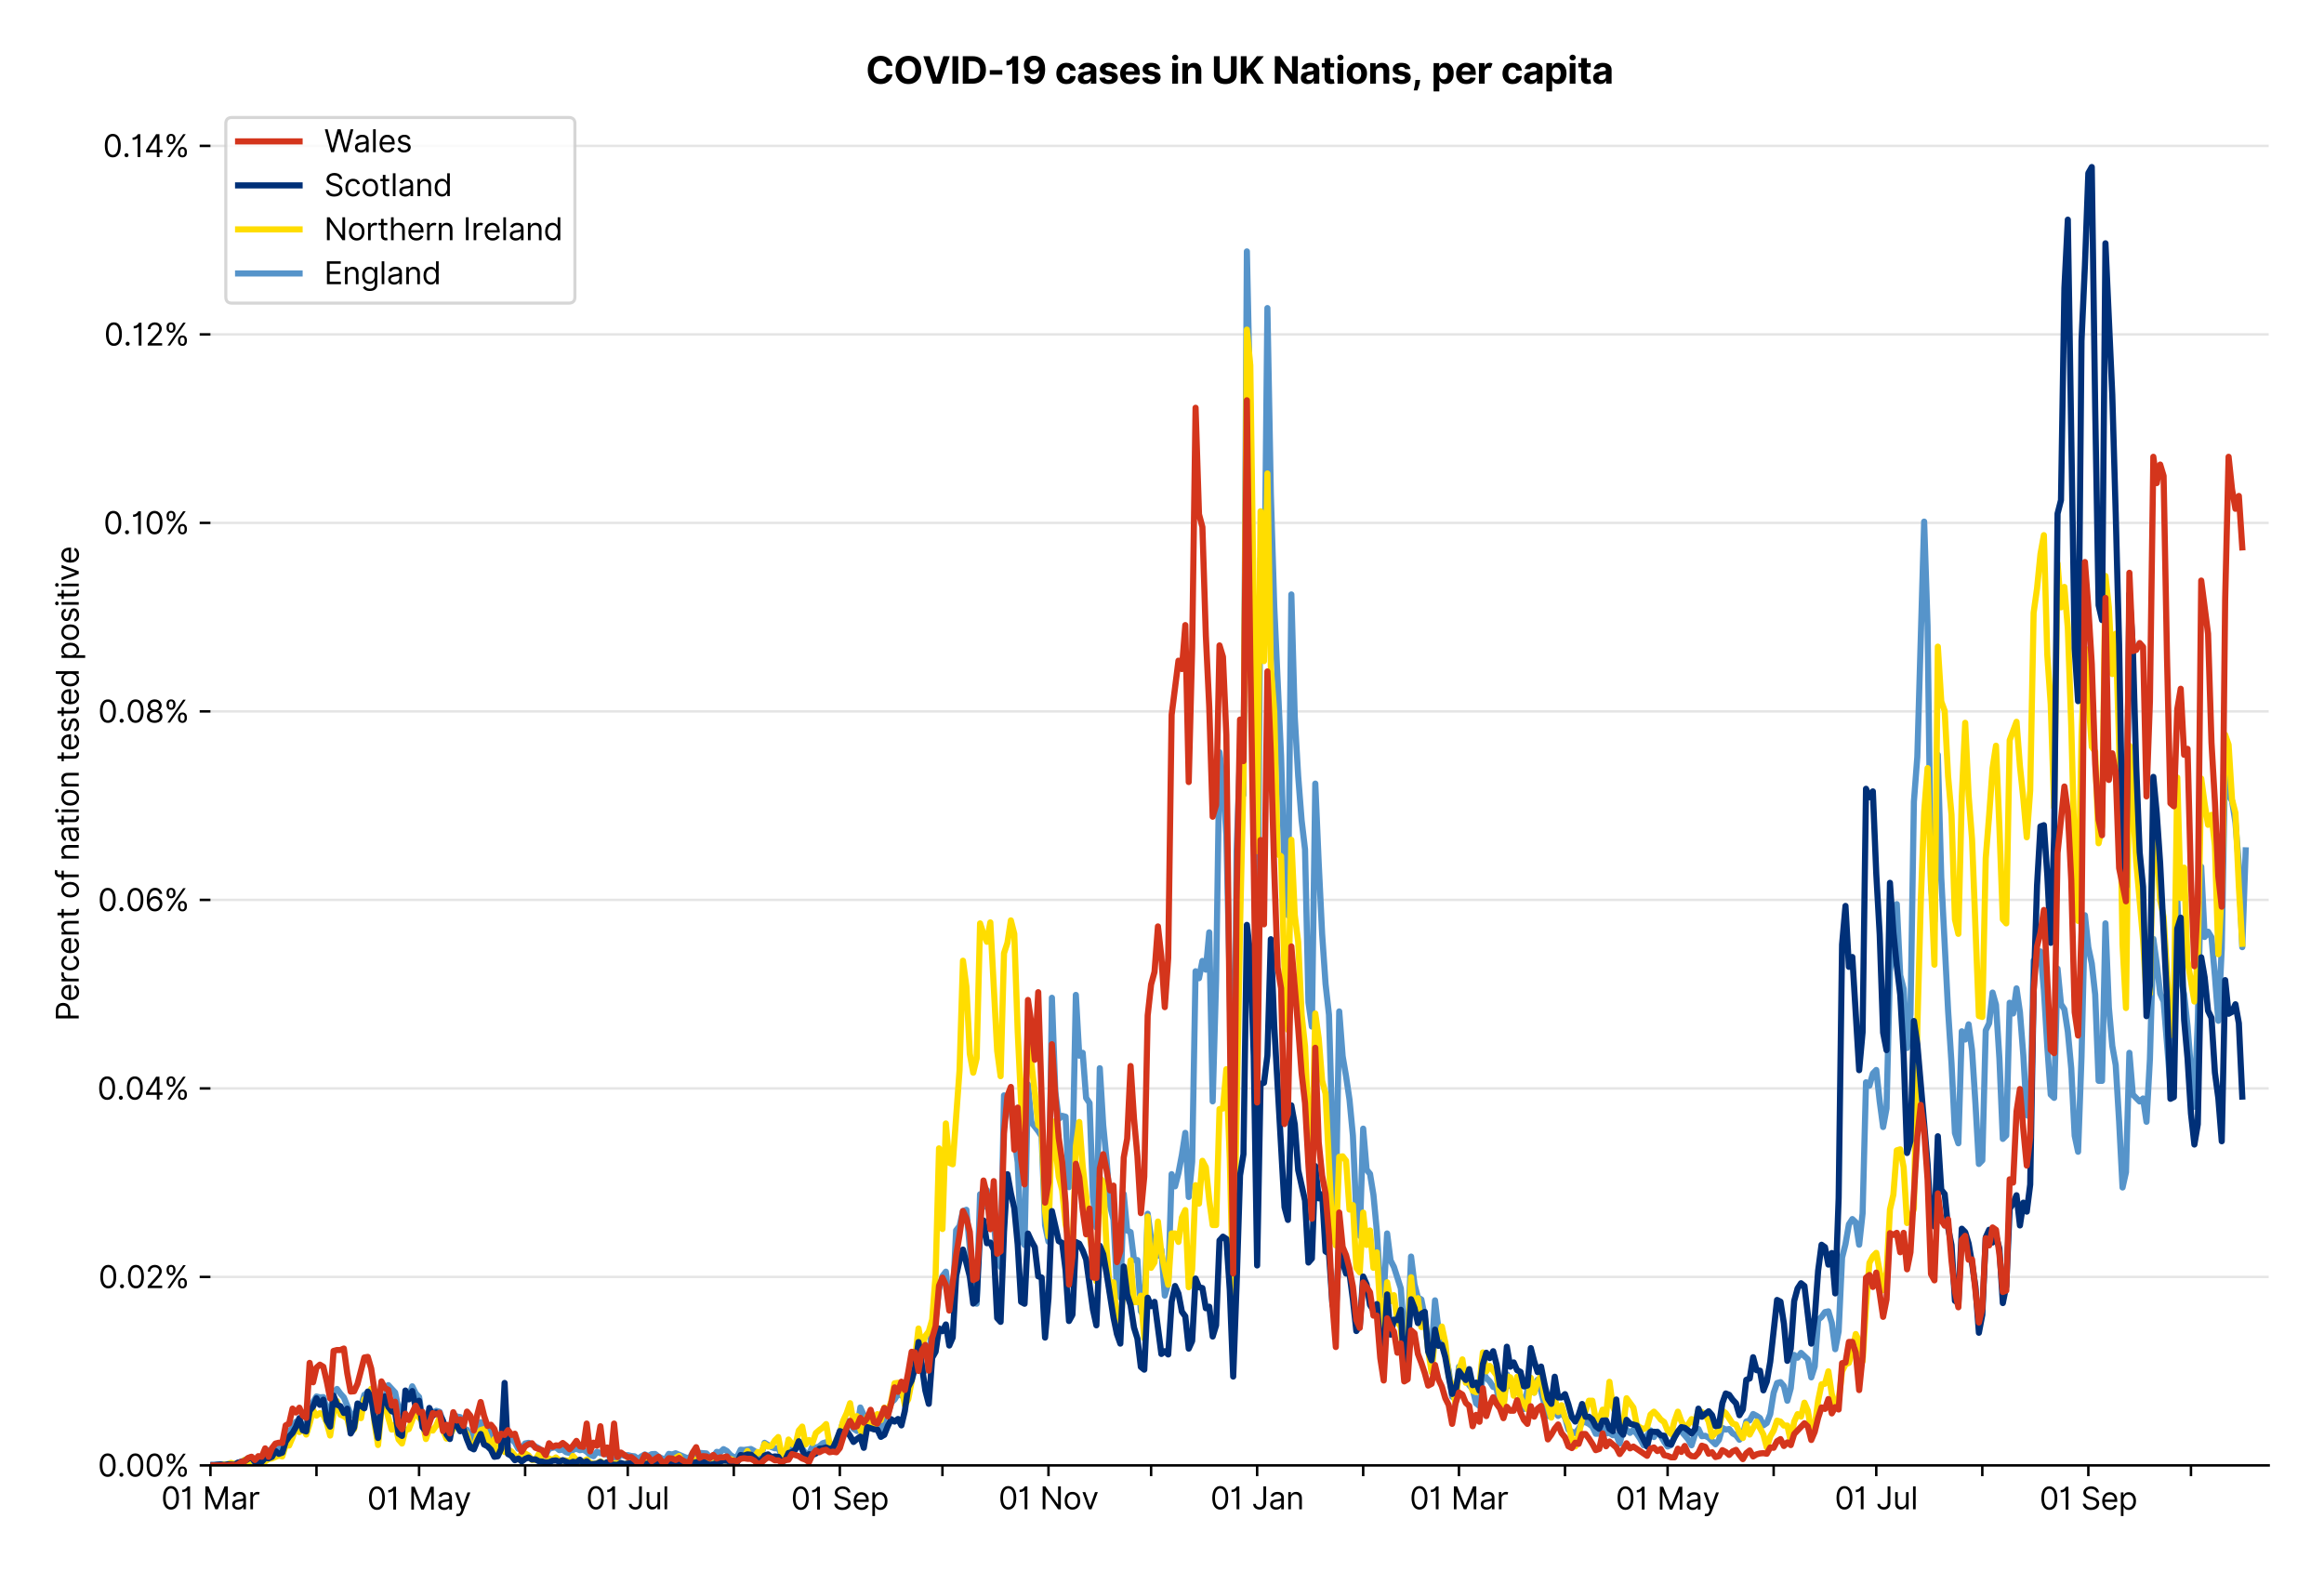 <?xml version="1.0" encoding="utf-8" standalone="no"?>
<!DOCTYPE svg PUBLIC "-//W3C//DTD SVG 1.1//EN"
  "http://www.w3.org/Graphics/SVG/1.1/DTD/svg11.dtd">
<svg version="1.1" viewBox="0 0 756.061 511.234" xmlns="http://www.w3.org/2000/svg" xmlns:xlink="http://www.w3.org/1999/xlink">
 <defs>
  <style type="text/css">*{stroke-linecap:butt;stroke-linejoin:round;}</style>
 </defs>
 <g id="figure_1">
  <g id="patch_1">
   <path d="M 0 511.234 
L 756.061 511.234 
L 756.061 0 
L 0 0 
z
" style="fill:#ffffff;"/>
  </g>
  <g id="axes_1">
   <g id="patch_2">
    <path d="M 68.461 476.745 
L 738.061 476.745 
L 738.061 33.225 
L 68.461 33.225 
z
" style="fill:#ffffff;"/>
   </g>
   <g id="matplotlib.axis_1">
    <g id="xtick_1">
     <g id="line2d_1">
      <defs>
       <path d="M 0 0 
L 0 3.5 
" id="m38ecdf4d97" style="stroke:#000000;stroke-width:0.8;"/>
      </defs>
      <g>
       <use style="stroke:#000000;stroke-width:0.8;" x="68.461" xlink:href="#m38ecdf4d97" y="476.745"/>
      </g>
     </g>
     <g id="text_1">
      <!-- 01 Mar -->
      <g transform="translate(52.424 491.018)scale(0.1 -0.1)">
       <defs>
        <path d="M 2000 -64 
Q 1230 -64 806 561 
Q 382 1186 382 2327 
Q 382 3459 809 4088 
Q 1236 4718 2000 4718 
Q 2764 4718 3191 4088 
Q 3618 3459 3618 2327 
Q 3618 1186 3194 561 
Q 2771 -64 2000 -64 
z
M 2000 436 
Q 2509 436 2791 927 
Q 3073 1418 3073 2327 
Q 3073 3234 2789 3730 
Q 2505 4227 2000 4227 
Q 1496 4227 1211 3730 
Q 927 3234 927 2327 
Q 927 1418 1210 927 
Q 1493 436 2000 436 
z
" id="Inter-Regular-30" transform="scale(0.016)"/>
        <path d="M 1973 4655 
L 1973 0 
L 1409 0 
L 1409 3836 
L 1373 3836 
Q 1341 3773 1209 3692 
Q 1077 3611 868 3551 
Q 659 3491 391 3491 
L 391 3964 
Q 661 3964 859 4061 
Q 1057 4159 1190 4291 
Q 1323 4423 1392 4529 
Q 1461 4636 1473 4655 
L 1973 4655 
z
" id="Inter-Regular-31" transform="scale(0.016)"/>
        <path id="Inter-Regular-20" transform="scale(0.016)"/>
        <path d="M 564 4655 
L 1236 4655 
L 2818 791 
L 2873 791 
L 4455 4655 
L 5127 4655 
L 5127 0 
L 4600 0 
L 4600 3536 
L 4555 3536 
L 3100 0 
L 2591 0 
L 1136 3536 
L 1091 3536 
L 1091 0 
L 564 0 
L 564 4655 
z
" id="Inter-Regular-4d" transform="scale(0.016)"/>
        <path d="M 1518 -82 
Q 1186 -82 916 44 
Q 646 170 486 410 
Q 327 650 327 991 
Q 327 1291 445 1478 
Q 564 1666 761 1773 
Q 959 1880 1199 1933 
Q 1439 1986 1682 2018 
Q 2000 2059 2199 2080 
Q 2398 2102 2490 2154 
Q 2582 2207 2582 2336 
L 2582 2355 
Q 2582 2691 2399 2877 
Q 2216 3064 1846 3064 
Q 1461 3064 1243 2895 
Q 1025 2727 936 2536 
L 427 2718 
Q 564 3036 792 3214 
Q 1021 3393 1292 3464 
Q 1564 3536 1827 3536 
Q 1996 3536 2215 3496 
Q 2434 3457 2640 3334 
Q 2846 3211 2982 2963 
Q 3118 2716 3118 2300 
L 3118 0 
L 2582 0 
L 2582 473 
L 2555 473 
Q 2500 359 2373 229 
Q 2246 100 2034 9 
Q 1823 -82 1518 -82 
z
M 1600 400 
Q 1918 400 2137 525 
Q 2357 650 2469 847 
Q 2582 1045 2582 1264 
L 2582 1755 
Q 2548 1714 2433 1681 
Q 2318 1648 2169 1624 
Q 2021 1600 1881 1583 
Q 1741 1566 1655 1555 
Q 1446 1527 1265 1467 
Q 1084 1407 974 1287 
Q 864 1168 864 964 
Q 864 684 1072 542 
Q 1280 400 1600 400 
z
" id="Inter-Regular-61" transform="scale(0.016)"/>
        <path d="M 491 0 
L 491 3491 
L 1009 3491 
L 1009 2964 
L 1046 2964 
Q 1139 3223 1389 3384 
Q 1639 3545 1955 3545 
Q 2100 3545 2209 3511 
Q 2318 3477 2400 3418 
L 2218 2964 
Q 2161 2993 2085 3010 
Q 2009 3027 1909 3027 
Q 1527 3027 1277 2794 
Q 1027 2561 1027 2209 
L 1027 0 
L 491 0 
z
" id="Inter-Regular-72" transform="scale(0.016)"/>
       </defs>
       <use xlink:href="#Inter-Regular-30"/>
       <use x="62.5" xlink:href="#Inter-Regular-31"/>
       <use x="106.676" xlink:href="#Inter-Regular-20"/>
       <use x="134.801" xlink:href="#Inter-Regular-4d"/>
       <use x="225.994" xlink:href="#Inter-Regular-61"/>
       <use x="282.386" xlink:href="#Inter-Regular-72"/>
      </g>
     </g>
    </g>
    <g id="xtick_2">
     <g id="line2d_2">
      <g>
       <use style="stroke:#000000;stroke-width:0.8;" x="102.958" xlink:href="#m38ecdf4d97" y="476.745"/>
      </g>
     </g>
    </g>
    <g id="xtick_3">
     <g id="line2d_3">
      <g>
       <use style="stroke:#000000;stroke-width:0.8;" x="136.343" xlink:href="#m38ecdf4d97" y="476.745"/>
      </g>
     </g>
     <g id="text_2">
      <!-- 01 May -->
      <g transform="translate(119.44 491.117)scale(0.1 -0.1)">
       <defs>
        <path d="M 818 -1355 
Q 682 -1355 575 -1333 
Q 468 -1311 427 -1291 
L 564 -818 
Q 857 -893 1053 -814 
Q 1250 -736 1391 -345 
L 1509 -18 
L 218 3491 
L 800 3491 
L 1764 709 
L 1800 709 
L 2764 3491 
L 3346 3491 
L 1846 -564 
Q 1550 -1355 818 -1355 
z
" id="Inter-Regular-79" transform="scale(0.016)"/>
       </defs>
       <use xlink:href="#Inter-Regular-30"/>
       <use x="62.5" xlink:href="#Inter-Regular-31"/>
       <use x="106.676" xlink:href="#Inter-Regular-20"/>
       <use x="134.801" xlink:href="#Inter-Regular-4d"/>
       <use x="225.994" xlink:href="#Inter-Regular-61"/>
       <use x="282.386" xlink:href="#Inter-Regular-79"/>
      </g>
     </g>
    </g>
    <g id="xtick_4">
     <g id="line2d_4">
      <g>
       <use style="stroke:#000000;stroke-width:0.8;" x="170.84" xlink:href="#m38ecdf4d97" y="476.745"/>
      </g>
     </g>
    </g>
    <g id="xtick_5">
     <g id="line2d_5">
      <g>
       <use style="stroke:#000000;stroke-width:0.8;" x="204.224" xlink:href="#m38ecdf4d97" y="476.745"/>
      </g>
     </g>
     <g id="text_3">
      <!-- 01 Jul -->
      <g transform="translate(190.681 491.018)scale(0.1 -0.1)">
       <defs>
        <path d="M 2346 4655 
L 2909 4655 
L 2909 1327 
Q 2909 657 2549 296 
Q 2189 -64 1582 -64 
Q 1200 -64 902 76 
Q 605 216 434 475 
Q 264 734 264 1091 
L 818 1091 
Q 818 795 1034 615 
Q 1250 436 1582 436 
Q 1948 436 2147 664 
Q 2346 893 2346 1327 
L 2346 4655 
z
" id="Inter-Regular-4a" transform="scale(0.016)"/>
        <path d="M 2691 1427 
L 2691 3491 
L 3227 3491 
L 3227 0 
L 2691 0 
L 2691 591 
L 2655 591 
Q 2532 325 2273 140 
Q 2014 -45 1618 -45 
Q 1127 -45 809 280 
Q 491 605 491 1273 
L 491 3491 
L 1027 3491 
L 1027 1309 
Q 1027 927 1242 700 
Q 1457 473 1791 473 
Q 1991 473 2199 575 
Q 2407 677 2549 888 
Q 2691 1100 2691 1427 
z
" id="Inter-Regular-75" transform="scale(0.016)"/>
        <path d="M 1027 4655 
L 1027 0 
L 491 0 
L 491 4655 
L 1027 4655 
z
" id="Inter-Regular-6c" transform="scale(0.016)"/>
       </defs>
       <use xlink:href="#Inter-Regular-30"/>
       <use x="62.5" xlink:href="#Inter-Regular-31"/>
       <use x="106.676" xlink:href="#Inter-Regular-20"/>
       <use x="134.801" xlink:href="#Inter-Regular-4a"/>
       <use x="189.063" xlink:href="#Inter-Regular-75"/>
       <use x="247.159" xlink:href="#Inter-Regular-6c"/>
      </g>
     </g>
    </g>
    <g id="xtick_6">
     <g id="line2d_6">
      <g>
       <use style="stroke:#000000;stroke-width:0.8;" x="238.722" xlink:href="#m38ecdf4d97" y="476.745"/>
      </g>
     </g>
    </g>
    <g id="xtick_7">
     <g id="line2d_7">
      <g>
       <use style="stroke:#000000;stroke-width:0.8;" x="273.219" xlink:href="#m38ecdf4d97" y="476.745"/>
      </g>
     </g>
     <g id="text_4">
      <!-- 01 Sep -->
      <g transform="translate(257.331 491.117)scale(0.1 -0.1)">
       <defs>
        <path d="M 3109 3491 
Q 3068 3836 2777 4027 
Q 2486 4218 2064 4218 
Q 1600 4218 1318 3999 
Q 1036 3780 1036 3445 
Q 1036 3195 1189 3042 
Q 1343 2889 1553 2803 
Q 1764 2718 1936 2673 
L 2409 2545 
Q 2591 2498 2815 2414 
Q 3039 2330 3244 2185 
Q 3450 2041 3584 1816 
Q 3718 1591 3718 1264 
Q 3718 886 3521 581 
Q 3325 277 2949 97 
Q 2573 -82 2036 -82 
Q 1286 -82 845 272 
Q 405 627 364 1200 
L 946 1200 
Q 968 936 1124 764 
Q 1280 593 1519 510 
Q 1759 427 2036 427 
Q 2359 427 2616 533 
Q 2873 639 3023 828 
Q 3173 1018 3173 1273 
Q 3173 1505 3043 1650 
Q 2914 1795 2702 1886 
Q 2491 1977 2246 2045 
L 1673 2209 
Q 1127 2366 809 2657 
Q 491 2948 491 3418 
Q 491 3809 703 4101 
Q 916 4393 1276 4555 
Q 1636 4718 2082 4718 
Q 2532 4718 2882 4558 
Q 3232 4398 3437 4120 
Q 3643 3843 3655 3491 
L 3109 3491 
z
" id="Inter-Regular-53" transform="scale(0.016)"/>
        <path d="M 1955 -73 
Q 1450 -73 1085 151 
Q 721 375 524 778 
Q 327 1182 327 1718 
Q 327 2255 524 2665 
Q 721 3075 1074 3305 
Q 1427 3536 1900 3536 
Q 2173 3536 2439 3445 
Q 2705 3355 2923 3151 
Q 3141 2948 3270 2614 
Q 3400 2280 3400 1791 
L 3400 1564 
L 866 1564 
Q 884 1005 1183 707 
Q 1482 409 1955 409 
Q 2271 409 2498 545 
Q 2725 682 2827 955 
L 3346 809 
Q 3223 414 2854 170 
Q 2486 -73 1955 -73 
z
M 866 2027 
L 2855 2027 
Q 2855 2470 2595 2762 
Q 2336 3055 1900 3055 
Q 1593 3055 1368 2911 
Q 1143 2768 1013 2533 
Q 884 2298 866 2027 
z
" id="Inter-Regular-65" transform="scale(0.016)"/>
        <path d="M 491 -1309 
L 491 3491 
L 1009 3491 
L 1009 2936 
L 1073 2936 
Q 1132 3027 1237 3169 
Q 1343 3311 1542 3423 
Q 1741 3536 2082 3536 
Q 2523 3536 2859 3315 
Q 3196 3095 3384 2690 
Q 3573 2286 3573 1736 
Q 3573 1182 3384 776 
Q 3196 370 2861 148 
Q 2527 -73 2091 -73 
Q 1755 -73 1552 39 
Q 1350 152 1241 296 
Q 1132 441 1073 536 
L 1027 536 
L 1027 -1309 
L 491 -1309 
z
M 1018 1745 
Q 1018 1152 1276 780 
Q 1534 409 2018 409 
Q 2355 409 2581 587 
Q 2807 766 2921 1069 
Q 3036 1373 3036 1745 
Q 3036 2114 2923 2410 
Q 2811 2707 2585 2881 
Q 2359 3055 2018 3055 
Q 1527 3055 1272 2693 
Q 1018 2332 1018 1745 
z
" id="Inter-Regular-70" transform="scale(0.016)"/>
       </defs>
       <use xlink:href="#Inter-Regular-30"/>
       <use x="62.5" xlink:href="#Inter-Regular-31"/>
       <use x="106.676" xlink:href="#Inter-Regular-20"/>
       <use x="134.801" xlink:href="#Inter-Regular-53"/>
       <use x="198.58" xlink:href="#Inter-Regular-65"/>
       <use x="256.818" xlink:href="#Inter-Regular-70"/>
      </g>
     </g>
    </g>
    <g id="xtick_8">
     <g id="line2d_8">
      <g>
       <use style="stroke:#000000;stroke-width:0.8;" x="306.603" xlink:href="#m38ecdf4d97" y="476.745"/>
      </g>
     </g>
    </g>
    <g id="xtick_9">
     <g id="line2d_9">
      <g>
       <use style="stroke:#000000;stroke-width:0.8;" x="341.101" xlink:href="#m38ecdf4d97" y="476.745"/>
      </g>
     </g>
     <g id="text_5">
      <!-- 01 Nov -->
      <g transform="translate(324.83 491.018)scale(0.1 -0.1)">
       <defs>
        <path d="M 4255 4655 
L 4255 0 
L 3709 0 
L 1173 3655 
L 1127 3655 
L 1127 0 
L 564 0 
L 564 4655 
L 1109 4655 
L 3655 991 
L 3700 991 
L 3700 4655 
L 4255 4655 
z
" id="Inter-Regular-4e" transform="scale(0.016)"/>
        <path d="M 1909 -73 
Q 1436 -73 1080 152 
Q 725 377 526 781 
Q 327 1186 327 1727 
Q 327 2273 526 2679 
Q 725 3086 1080 3311 
Q 1436 3536 1909 3536 
Q 2382 3536 2737 3311 
Q 3093 3086 3292 2679 
Q 3491 2273 3491 1727 
Q 3491 1186 3292 781 
Q 3093 377 2737 152 
Q 2382 -73 1909 -73 
z
M 1909 409 
Q 2268 409 2500 593 
Q 2732 777 2843 1077 
Q 2955 1377 2955 1727 
Q 2955 2077 2843 2379 
Q 2732 2682 2500 2868 
Q 2268 3055 1909 3055 
Q 1550 3055 1318 2868 
Q 1086 2682 975 2379 
Q 864 2077 864 1727 
Q 864 1377 975 1077 
Q 1086 777 1318 593 
Q 1550 409 1909 409 
z
" id="Inter-Regular-6f" transform="scale(0.016)"/>
        <path d="M 3346 3491 
L 2055 0 
L 1509 0 
L 218 3491 
L 800 3491 
L 1764 709 
L 1800 709 
L 2764 3491 
L 3346 3491 
z
" id="Inter-Regular-76" transform="scale(0.016)"/>
       </defs>
       <use xlink:href="#Inter-Regular-30"/>
       <use x="62.5" xlink:href="#Inter-Regular-31"/>
       <use x="106.676" xlink:href="#Inter-Regular-20"/>
       <use x="134.801" xlink:href="#Inter-Regular-4e"/>
       <use x="210.085" xlink:href="#Inter-Regular-6f"/>
       <use x="269.744" xlink:href="#Inter-Regular-76"/>
      </g>
     </g>
    </g>
    <g id="xtick_10">
     <g id="line2d_10">
      <g>
       <use style="stroke:#000000;stroke-width:0.8;" x="374.485" xlink:href="#m38ecdf4d97" y="476.745"/>
      </g>
     </g>
    </g>
    <g id="xtick_11">
     <g id="line2d_11">
      <g>
       <use style="stroke:#000000;stroke-width:0.8;" x="408.982" xlink:href="#m38ecdf4d97" y="476.745"/>
      </g>
     </g>
     <g id="text_6">
      <!-- 01 Jan -->
      <g transform="translate(393.783 491.018)scale(0.1 -0.1)">
       <defs>
        <path d="M 1027 2100 
L 1027 0 
L 491 0 
L 491 3491 
L 1009 3491 
L 1009 2945 
L 1055 2945 
Q 1177 3211 1427 3373 
Q 1677 3536 2073 3536 
Q 2602 3536 2928 3211 
Q 3255 2886 3255 2218 
L 3255 0 
L 2718 0 
L 2718 2182 
Q 2718 2593 2504 2824 
Q 2291 3055 1918 3055 
Q 1534 3055 1280 2806 
Q 1027 2557 1027 2100 
z
" id="Inter-Regular-6e" transform="scale(0.016)"/>
       </defs>
       <use xlink:href="#Inter-Regular-30"/>
       <use x="62.5" xlink:href="#Inter-Regular-31"/>
       <use x="106.676" xlink:href="#Inter-Regular-20"/>
       <use x="134.801" xlink:href="#Inter-Regular-4a"/>
       <use x="189.063" xlink:href="#Inter-Regular-61"/>
       <use x="245.455" xlink:href="#Inter-Regular-6e"/>
      </g>
     </g>
    </g>
    <g id="xtick_12">
     <g id="line2d_12">
      <g>
       <use style="stroke:#000000;stroke-width:0.8;" x="443.48" xlink:href="#m38ecdf4d97" y="476.745"/>
      </g>
     </g>
    </g>
    <g id="xtick_13">
     <g id="line2d_13">
      <g>
       <use style="stroke:#000000;stroke-width:0.8;" x="474.639" xlink:href="#m38ecdf4d97" y="476.745"/>
      </g>
     </g>
     <g id="text_7">
      <!-- 01 Mar -->
      <g transform="translate(458.602 491.018)scale(0.1 -0.1)">
       <use xlink:href="#Inter-Regular-30"/>
       <use x="62.5" xlink:href="#Inter-Regular-31"/>
       <use x="106.676" xlink:href="#Inter-Regular-20"/>
       <use x="134.801" xlink:href="#Inter-Regular-4d"/>
       <use x="225.994" xlink:href="#Inter-Regular-61"/>
       <use x="282.386" xlink:href="#Inter-Regular-72"/>
      </g>
     </g>
    </g>
    <g id="xtick_14">
     <g id="line2d_14">
      <g>
       <use style="stroke:#000000;stroke-width:0.8;" x="509.136" xlink:href="#m38ecdf4d97" y="476.745"/>
      </g>
     </g>
    </g>
    <g id="xtick_15">
     <g id="line2d_15">
      <g>
       <use style="stroke:#000000;stroke-width:0.8;" x="542.52" xlink:href="#m38ecdf4d97" y="476.745"/>
      </g>
     </g>
     <g id="text_8">
      <!-- 01 May -->
      <g transform="translate(525.617 491.117)scale(0.1 -0.1)">
       <use xlink:href="#Inter-Regular-30"/>
       <use x="62.5" xlink:href="#Inter-Regular-31"/>
       <use x="106.676" xlink:href="#Inter-Regular-20"/>
       <use x="134.801" xlink:href="#Inter-Regular-4d"/>
       <use x="225.994" xlink:href="#Inter-Regular-61"/>
       <use x="282.386" xlink:href="#Inter-Regular-79"/>
      </g>
     </g>
    </g>
    <g id="xtick_16">
     <g id="line2d_16">
      <g>
       <use style="stroke:#000000;stroke-width:0.8;" x="577.018" xlink:href="#m38ecdf4d97" y="476.745"/>
      </g>
     </g>
    </g>
    <g id="xtick_17">
     <g id="line2d_17">
      <g>
       <use style="stroke:#000000;stroke-width:0.8;" x="610.402" xlink:href="#m38ecdf4d97" y="476.745"/>
      </g>
     </g>
     <g id="text_9">
      <!-- 01 Jul -->
      <g transform="translate(596.858 491.018)scale(0.1 -0.1)">
       <use xlink:href="#Inter-Regular-30"/>
       <use x="62.5" xlink:href="#Inter-Regular-31"/>
       <use x="106.676" xlink:href="#Inter-Regular-20"/>
       <use x="134.801" xlink:href="#Inter-Regular-4a"/>
       <use x="189.063" xlink:href="#Inter-Regular-75"/>
       <use x="247.159" xlink:href="#Inter-Regular-6c"/>
      </g>
     </g>
    </g>
    <g id="xtick_18">
     <g id="line2d_18">
      <g>
       <use style="stroke:#000000;stroke-width:0.8;" x="644.899" xlink:href="#m38ecdf4d97" y="476.745"/>
      </g>
     </g>
    </g>
    <g id="xtick_19">
     <g id="line2d_19">
      <g>
       <use style="stroke:#000000;stroke-width:0.8;" x="679.397" xlink:href="#m38ecdf4d97" y="476.745"/>
      </g>
     </g>
     <g id="text_10">
      <!-- 01 Sep -->
      <g transform="translate(663.509 491.117)scale(0.1 -0.1)">
       <use xlink:href="#Inter-Regular-30"/>
       <use x="62.5" xlink:href="#Inter-Regular-31"/>
       <use x="106.676" xlink:href="#Inter-Regular-20"/>
       <use x="134.801" xlink:href="#Inter-Regular-53"/>
       <use x="198.58" xlink:href="#Inter-Regular-65"/>
       <use x="256.818" xlink:href="#Inter-Regular-70"/>
      </g>
     </g>
    </g>
    <g id="xtick_20">
     <g id="line2d_20">
      <g>
       <use style="stroke:#000000;stroke-width:0.8;" x="712.781" xlink:href="#m38ecdf4d97" y="476.745"/>
      </g>
     </g>
    </g>
   </g>
   <g id="matplotlib.axis_2">
    <g id="ytick_1">
     <g id="line2d_21">
      <path clip-path="url(#p4fc6873097)" d="M 68.461 476.745 
L 738.061 476.745 
" style="fill:none;stroke:#e5e5e5;stroke-linecap:square;stroke-width:0.8;"/>
     </g>
     <g id="line2d_22">
      <defs>
       <path d="M 0 0 
L -3.5 0 
" id="m69371af9d7" style="stroke:#000000;stroke-width:0.8;"/>
      </defs>
      <g>
       <use style="stroke:#000000;stroke-width:0.8;" x="68.461" xlink:href="#m69371af9d7" y="476.745"/>
      </g>
     </g>
     <g id="text_11">
      <!-- 0.00% -->
      <g transform="translate(31.83 480.382)scale(0.1 -0.1)">
       <defs>
        <path d="M 882 -36 
Q 714 -36 593 84 
Q 473 205 473 373 
Q 473 541 593 661 
Q 714 782 882 782 
Q 1050 782 1170 661 
Q 1291 541 1291 373 
Q 1291 205 1170 84 
Q 1050 -36 882 -36 
z
" id="Inter-Regular-2e" transform="scale(0.016)"/>
        <path d="M 2855 873 
L 2855 1118 
Q 2855 1373 2960 1585 
Q 3066 1798 3269 1926 
Q 3473 2055 3764 2055 
Q 4059 2055 4259 1926 
Q 4459 1798 4561 1585 
Q 4664 1373 4664 1118 
L 4664 873 
Q 4664 618 4560 405 
Q 4457 193 4256 64 
Q 4055 -64 3764 -64 
Q 3468 -64 3266 64 
Q 3064 193 2959 405 
Q 2855 618 2855 873 
z
M 536 3536 
L 536 3782 
Q 536 4036 642 4248 
Q 748 4461 951 4589 
Q 1155 4718 1446 4718 
Q 1741 4718 1941 4589 
Q 2141 4461 2243 4248 
Q 2346 4036 2346 3782 
L 2346 3536 
Q 2346 3282 2242 3069 
Q 2139 2857 1937 2728 
Q 1736 2600 1446 2600 
Q 1150 2600 948 2728 
Q 746 2857 641 3069 
Q 536 3282 536 3536 
z
M 709 0 
L 3909 4655 
L 4427 4655 
L 1227 0 
L 709 0 
z
M 3318 1118 
L 3318 873 
Q 3318 661 3418 494 
Q 3518 327 3764 327 
Q 4002 327 4101 494 
Q 4200 661 4200 873 
L 4200 1118 
Q 4200 1330 4104 1497 
Q 4009 1664 3764 1664 
Q 3525 1664 3421 1497 
Q 3318 1330 3318 1118 
z
M 1000 3782 
L 1000 3536 
Q 1000 3325 1100 3158 
Q 1200 2991 1446 2991 
Q 1684 2991 1783 3158 
Q 1882 3325 1882 3536 
L 1882 3782 
Q 1882 3993 1786 4160 
Q 1691 4327 1446 4327 
Q 1207 4327 1103 4160 
Q 1000 3993 1000 3782 
z
" id="Inter-Regular-25" transform="scale(0.016)"/>
       </defs>
       <use xlink:href="#Inter-Regular-30"/>
       <use x="62.5" xlink:href="#Inter-Regular-2e"/>
       <use x="90.057" xlink:href="#Inter-Regular-30"/>
       <use x="152.557" xlink:href="#Inter-Regular-30"/>
       <use x="215.057" xlink:href="#Inter-Regular-25"/>
      </g>
     </g>
    </g>
    <g id="ytick_2">
     <g id="line2d_23">
      <path clip-path="url(#p4fc6873097)" d="M 68.461 415.419 
L 738.061 415.419 
" style="fill:none;stroke:#e5e5e5;stroke-linecap:square;stroke-width:0.8;"/>
     </g>
     <g id="line2d_24">
      <g>
       <use style="stroke:#000000;stroke-width:0.8;" x="68.461" xlink:href="#m69371af9d7" y="415.419"/>
      </g>
     </g>
     <g id="text_12">
      <!-- 0.02% -->
      <g transform="translate(32.028 419.056)scale(0.1 -0.1)">
       <defs>
        <path d="M 482 0 
L 482 409 
L 2018 2091 
Q 2289 2386 2464 2605 
Q 2639 2825 2724 3019 
Q 2809 3214 2809 3427 
Q 2809 3795 2553 4011 
Q 2298 4227 1918 4227 
Q 1514 4227 1275 3985 
Q 1036 3743 1036 3345 
L 500 3345 
Q 500 3755 688 4064 
Q 877 4373 1203 4545 
Q 1530 4718 1936 4718 
Q 2346 4718 2661 4545 
Q 2977 4373 3156 4079 
Q 3336 3786 3336 3427 
Q 3336 3170 3244 2926 
Q 3152 2682 2926 2383 
Q 2700 2084 2300 1655 
L 1255 536 
L 1255 500 
L 3418 500 
L 3418 0 
L 482 0 
z
" id="Inter-Regular-32" transform="scale(0.016)"/>
       </defs>
       <use xlink:href="#Inter-Regular-30"/>
       <use x="62.5" xlink:href="#Inter-Regular-2e"/>
       <use x="90.057" xlink:href="#Inter-Regular-30"/>
       <use x="152.557" xlink:href="#Inter-Regular-32"/>
       <use x="213.068" xlink:href="#Inter-Regular-25"/>
      </g>
     </g>
    </g>
    <g id="ytick_3">
     <g id="line2d_25">
      <path clip-path="url(#p4fc6873097)" d="M 68.461 354.093 
L 738.061 354.093 
" style="fill:none;stroke:#e5e5e5;stroke-linecap:square;stroke-width:0.8;"/>
     </g>
     <g id="line2d_26">
      <g>
       <use style="stroke:#000000;stroke-width:0.8;" x="68.461" xlink:href="#m69371af9d7" y="354.093"/>
      </g>
     </g>
     <g id="text_13">
      <!-- 0.04% -->
      <g transform="translate(31.659 357.73)scale(0.1 -0.1)">
       <defs>
        <path d="M 373 955 
L 373 1418 
L 2418 4655 
L 3100 4655 
L 3100 1455 
L 3736 1455 
L 3736 955 
L 3100 955 
L 3100 0 
L 2564 0 
L 2564 955 
L 373 955 
z
M 2564 1455 
L 2564 3936 
L 2527 3936 
L 982 1491 
L 982 1455 
L 2564 1455 
z
" id="Inter-Regular-34" transform="scale(0.016)"/>
       </defs>
       <use xlink:href="#Inter-Regular-30"/>
       <use x="62.5" xlink:href="#Inter-Regular-2e"/>
       <use x="90.057" xlink:href="#Inter-Regular-30"/>
       <use x="152.557" xlink:href="#Inter-Regular-34"/>
       <use x="216.761" xlink:href="#Inter-Regular-25"/>
      </g>
     </g>
    </g>
    <g id="ytick_4">
     <g id="line2d_27">
      <path clip-path="url(#p4fc6873097)" d="M 68.461 292.767 
L 738.061 292.767 
" style="fill:none;stroke:#e5e5e5;stroke-linecap:square;stroke-width:0.8;"/>
     </g>
     <g id="line2d_28">
      <g>
       <use style="stroke:#000000;stroke-width:0.8;" x="68.461" xlink:href="#m69371af9d7" y="292.767"/>
      </g>
     </g>
     <g id="text_14">
      <!-- 0.06% -->
      <g transform="translate(31.844 296.404)scale(0.1 -0.1)">
       <defs>
        <path d="M 2027 -64 
Q 1741 -59 1454 45 
Q 1168 150 932 399 
Q 696 648 552 1074 
Q 409 1500 409 2145 
Q 409 3386 861 4056 
Q 1314 4727 2100 4727 
Q 2686 4727 3073 4384 
Q 3461 4041 3546 3491 
L 2991 3491 
Q 2914 3811 2691 4019 
Q 2468 4227 2100 4227 
Q 1559 4227 1249 3755 
Q 939 3284 936 2427 
L 973 2427 
Q 1164 2716 1461 2880 
Q 1759 3045 2118 3045 
Q 2518 3045 2850 2846 
Q 3182 2648 3382 2299 
Q 3582 1950 3582 1500 
Q 3582 1068 3389 710 
Q 3196 352 2847 142 
Q 2498 -68 2027 -64 
z
M 2027 436 
Q 2314 436 2542 579 
Q 2771 723 2903 964 
Q 3036 1205 3036 1500 
Q 3036 1789 2908 2026 
Q 2780 2264 2556 2404 
Q 2332 2545 2046 2545 
Q 1757 2545 1525 2397 
Q 1293 2250 1157 2010 
Q 1021 1770 1018 1491 
Q 1018 1214 1149 973 
Q 1280 732 1508 584 
Q 1736 436 2027 436 
z
" id="Inter-Regular-36" transform="scale(0.016)"/>
       </defs>
       <use xlink:href="#Inter-Regular-30"/>
       <use x="62.5" xlink:href="#Inter-Regular-2e"/>
       <use x="90.057" xlink:href="#Inter-Regular-30"/>
       <use x="152.557" xlink:href="#Inter-Regular-36"/>
       <use x="214.915" xlink:href="#Inter-Regular-25"/>
      </g>
     </g>
    </g>
    <g id="ytick_5">
     <g id="line2d_29">
      <path clip-path="url(#p4fc6873097)" d="M 68.461 231.441 
L 738.061 231.441 
" style="fill:none;stroke:#e5e5e5;stroke-linecap:square;stroke-width:0.8;"/>
     </g>
     <g id="line2d_30">
      <g>
       <use style="stroke:#000000;stroke-width:0.8;" x="68.461" xlink:href="#m69371af9d7" y="231.441"/>
      </g>
     </g>
     <g id="text_15">
      <!-- 0.08% -->
      <g transform="translate(31.914 235.078)scale(0.1 -0.1)">
       <defs>
        <path d="M 1973 -64 
Q 1505 -64 1147 103 
Q 789 270 589 564 
Q 389 859 391 1236 
Q 389 1532 507 1783 
Q 625 2034 830 2203 
Q 1036 2373 1291 2418 
L 1291 2445 
Q 957 2532 759 2821 
Q 561 3111 564 3482 
Q 561 3836 743 4115 
Q 925 4395 1244 4556 
Q 1564 4718 1973 4718 
Q 2377 4718 2695 4556 
Q 3014 4395 3197 4115 
Q 3380 3836 3382 3482 
Q 3380 3111 3181 2821 
Q 2982 2532 2655 2445 
L 2655 2418 
Q 2907 2373 3109 2203 
Q 3311 2034 3431 1783 
Q 3552 1532 3555 1236 
Q 3552 859 3351 564 
Q 3150 270 2794 103 
Q 2439 -64 1973 -64 
z
M 1973 436 
Q 2446 436 2722 662 
Q 2998 889 3000 1264 
Q 2998 1527 2864 1729 
Q 2730 1932 2499 2048 
Q 2268 2164 1973 2164 
Q 1675 2164 1442 2048 
Q 1209 1932 1076 1729 
Q 943 1527 946 1264 
Q 943 889 1218 662 
Q 1493 436 1973 436 
z
M 1973 2645 
Q 2348 2645 2591 2864 
Q 2834 3084 2836 3445 
Q 2834 3800 2596 4013 
Q 2359 4227 1973 4227 
Q 1582 4227 1344 4013 
Q 1107 3800 1109 3445 
Q 1107 3084 1349 2864 
Q 1591 2645 1973 2645 
z
" id="Inter-Regular-38" transform="scale(0.016)"/>
       </defs>
       <use xlink:href="#Inter-Regular-30"/>
       <use x="62.5" xlink:href="#Inter-Regular-2e"/>
       <use x="90.057" xlink:href="#Inter-Regular-30"/>
       <use x="152.557" xlink:href="#Inter-Regular-38"/>
       <use x="214.205" xlink:href="#Inter-Regular-25"/>
      </g>
     </g>
    </g>
    <g id="ytick_6">
     <g id="line2d_31">
      <path clip-path="url(#p4fc6873097)" d="M 68.461 170.115 
L 738.061 170.115 
" style="fill:none;stroke:#e5e5e5;stroke-linecap:square;stroke-width:0.8;"/>
     </g>
     <g id="line2d_32">
      <g>
       <use style="stroke:#000000;stroke-width:0.8;" x="68.461" xlink:href="#m69371af9d7" y="170.115"/>
      </g>
     </g>
     <g id="text_16">
      <!-- 0.10% -->
      <g transform="translate(33.663 173.752)scale(0.1 -0.1)">
       <use xlink:href="#Inter-Regular-30"/>
       <use x="62.5" xlink:href="#Inter-Regular-2e"/>
       <use x="90.057" xlink:href="#Inter-Regular-31"/>
       <use x="134.233" xlink:href="#Inter-Regular-30"/>
       <use x="196.733" xlink:href="#Inter-Regular-25"/>
      </g>
     </g>
    </g>
    <g id="ytick_7">
     <g id="line2d_33">
      <path clip-path="url(#p4fc6873097)" d="M 68.461 108.789 
L 738.061 108.789 
" style="fill:none;stroke:#e5e5e5;stroke-linecap:square;stroke-width:0.8;"/>
     </g>
     <g id="line2d_34">
      <g>
       <use style="stroke:#000000;stroke-width:0.8;" x="68.461" xlink:href="#m69371af9d7" y="108.789"/>
      </g>
     </g>
     <g id="text_17">
      <!-- 0.12% -->
      <g transform="translate(33.861 112.426)scale(0.1 -0.1)">
       <use xlink:href="#Inter-Regular-30"/>
       <use x="62.5" xlink:href="#Inter-Regular-2e"/>
       <use x="90.057" xlink:href="#Inter-Regular-31"/>
       <use x="134.233" xlink:href="#Inter-Regular-32"/>
       <use x="194.744" xlink:href="#Inter-Regular-25"/>
      </g>
     </g>
    </g>
    <g id="ytick_8">
     <g id="line2d_35">
      <path clip-path="url(#p4fc6873097)" d="M 68.461 47.463 
L 738.061 47.463 
" style="fill:none;stroke:#e5e5e5;stroke-linecap:square;stroke-width:0.8;"/>
     </g>
     <g id="line2d_36">
      <g>
       <use style="stroke:#000000;stroke-width:0.8;" x="68.461" xlink:href="#m69371af9d7" y="47.463"/>
      </g>
     </g>
     <g id="text_18">
      <!-- 0.14% -->
      <g transform="translate(33.492 51.1)scale(0.1 -0.1)">
       <use xlink:href="#Inter-Regular-30"/>
       <use x="62.5" xlink:href="#Inter-Regular-2e"/>
       <use x="90.057" xlink:href="#Inter-Regular-31"/>
       <use x="134.233" xlink:href="#Inter-Regular-34"/>
       <use x="198.438" xlink:href="#Inter-Regular-25"/>
      </g>
     </g>
    </g>
    <g id="text_19">
     <!-- Percent of nation tested positive -->
     <g transform="translate(25.614 332.215)rotate(-90)scale(0.1 -0.1)">
      <defs>
       <path d="M 564 0 
L 564 4655 
L 2136 4655 
Q 2684 4655 3033 4458 
Q 3382 4261 3550 3927 
Q 3718 3593 3718 3182 
Q 3718 2770 3551 2434 
Q 3384 2098 3036 1899 
Q 2689 1700 2146 1700 
L 1127 1700 
L 1127 0 
L 564 0 
z
M 1127 2200 
L 2127 2200 
Q 2689 2200 2926 2482 
Q 3164 2764 3164 3182 
Q 3164 3602 2925 3878 
Q 2686 4155 2118 4155 
L 1127 4155 
L 1127 2200 
z
" id="Inter-Regular-50" transform="scale(0.016)"/>
       <path d="M 1909 -73 
Q 1418 -73 1063 159 
Q 709 391 518 798 
Q 327 1205 327 1727 
Q 327 2259 524 2667 
Q 721 3075 1074 3305 
Q 1427 3536 1900 3536 
Q 2268 3536 2563 3400 
Q 2859 3264 3047 3018 
Q 3236 2773 3282 2445 
L 2746 2445 
Q 2684 2684 2474 2869 
Q 2264 3055 1909 3055 
Q 1439 3055 1151 2697 
Q 864 2339 864 1745 
Q 864 1139 1148 774 
Q 1432 409 1909 409 
Q 2223 409 2447 570 
Q 2671 732 2746 1018 
L 3282 1018 
Q 3236 709 3058 462 
Q 2880 216 2588 71 
Q 2296 -73 1909 -73 
z
" id="Inter-Regular-63" transform="scale(0.016)"/>
       <path d="M 2009 3491 
L 2009 3036 
L 1264 3036 
L 1264 1000 
Q 1264 773 1331 660 
Q 1398 548 1503 510 
Q 1609 473 1727 473 
Q 1816 473 1873 483 
Q 1930 493 1964 500 
L 2073 18 
Q 2018 -2 1920 -23 
Q 1823 -45 1673 -45 
Q 1446 -45 1228 52 
Q 1011 150 869 350 
Q 727 550 727 855 
L 727 3036 
L 200 3036 
L 200 3491 
L 727 3491 
L 727 4327 
L 1264 4327 
L 1264 3491 
L 2009 3491 
z
" id="Inter-Regular-74" transform="scale(0.016)"/>
       <path d="M 2046 3491 
L 2046 3036 
L 1264 3036 
L 1264 0 
L 727 0 
L 727 3036 
L 164 3036 
L 164 3491 
L 727 3491 
L 727 3973 
Q 727 4273 868 4473 
Q 1009 4673 1234 4773 
Q 1459 4873 1709 4873 
Q 1907 4873 2032 4841 
Q 2157 4809 2218 4782 
L 2064 4318 
Q 2023 4332 1951 4352 
Q 1880 4373 1764 4373 
Q 1498 4373 1381 4239 
Q 1264 4105 1264 3845 
L 1264 3491 
L 2046 3491 
z
" id="Inter-Regular-66" transform="scale(0.016)"/>
       <path d="M 491 0 
L 491 3491 
L 1027 3491 
L 1027 0 
L 491 0 
z
M 764 4073 
Q 607 4073 494 4179 
Q 382 4286 382 4436 
Q 382 4586 494 4693 
Q 607 4800 764 4800 
Q 921 4800 1033 4693 
Q 1146 4586 1146 4436 
Q 1146 4286 1033 4179 
Q 921 4073 764 4073 
z
" id="Inter-Regular-69" transform="scale(0.016)"/>
       <path d="M 2964 2709 
L 2482 2573 
Q 2411 2755 2245 2914 
Q 2080 3073 1727 3073 
Q 1407 3073 1194 2926 
Q 982 2780 982 2555 
Q 982 2355 1127 2239 
Q 1273 2123 1582 2045 
L 2100 1918 
Q 3027 1691 3027 973 
Q 3027 673 2855 436 
Q 2684 200 2377 63 
Q 2071 -73 1664 -73 
Q 1130 -73 780 159 
Q 430 391 336 836 
L 846 964 
Q 989 400 1655 400 
Q 2030 400 2251 560 
Q 2473 720 2473 945 
Q 2473 1316 1955 1436 
L 1373 1573 
Q 893 1686 669 1926 
Q 446 2166 446 2527 
Q 446 2823 613 3050 
Q 780 3277 1069 3406 
Q 1359 3536 1727 3536 
Q 2246 3536 2542 3309 
Q 2839 3082 2964 2709 
z
" id="Inter-Regular-73" transform="scale(0.016)"/>
       <path d="M 1809 -73 
Q 1373 -73 1039 148 
Q 705 370 516 776 
Q 327 1182 327 1736 
Q 327 2286 516 2690 
Q 705 3095 1041 3315 
Q 1377 3536 1818 3536 
Q 2159 3536 2358 3423 
Q 2557 3311 2662 3169 
Q 2768 3027 2827 2936 
L 2873 2936 
L 2873 4655 
L 3409 4655 
L 3409 0 
L 2891 0 
L 2891 536 
L 2827 536 
Q 2768 441 2659 296 
Q 2550 152 2348 39 
Q 2146 -73 1809 -73 
z
M 1882 409 
Q 2366 409 2624 780 
Q 2882 1152 2882 1745 
Q 2882 2332 2627 2693 
Q 2373 3055 1882 3055 
Q 1541 3055 1315 2881 
Q 1089 2707 976 2410 
Q 864 2114 864 1745 
Q 864 1373 978 1069 
Q 1093 766 1319 587 
Q 1546 409 1882 409 
z
" id="Inter-Regular-64" transform="scale(0.016)"/>
      </defs>
      <use xlink:href="#Inter-Regular-50"/>
      <use x="63.494" xlink:href="#Inter-Regular-65"/>
      <use x="121.733" xlink:href="#Inter-Regular-72"/>
      <use x="160.085" xlink:href="#Inter-Regular-63"/>
      <use x="215.909" xlink:href="#Inter-Regular-65"/>
      <use x="274.148" xlink:href="#Inter-Regular-6e"/>
      <use x="332.671" xlink:href="#Inter-Regular-74"/>
      <use x="369.034" xlink:href="#Inter-Regular-20"/>
      <use x="397.159" xlink:href="#Inter-Regular-6f"/>
      <use x="456.818" xlink:href="#Inter-Regular-66"/>
      <use x="492.898" xlink:href="#Inter-Regular-20"/>
      <use x="521.023" xlink:href="#Inter-Regular-6e"/>
      <use x="579.546" xlink:href="#Inter-Regular-61"/>
      <use x="635.938" xlink:href="#Inter-Regular-74"/>
      <use x="672.301" xlink:href="#Inter-Regular-69"/>
      <use x="696.023" xlink:href="#Inter-Regular-6f"/>
      <use x="755.682" xlink:href="#Inter-Regular-6e"/>
      <use x="814.205" xlink:href="#Inter-Regular-20"/>
      <use x="842.33" xlink:href="#Inter-Regular-74"/>
      <use x="878.693" xlink:href="#Inter-Regular-65"/>
      <use x="936.932" xlink:href="#Inter-Regular-73"/>
      <use x="989.205" xlink:href="#Inter-Regular-74"/>
      <use x="1025.568" xlink:href="#Inter-Regular-65"/>
      <use x="1083.807" xlink:href="#Inter-Regular-64"/>
      <use x="1145.881" xlink:href="#Inter-Regular-20"/>
      <use x="1174.006" xlink:href="#Inter-Regular-70"/>
      <use x="1234.943" xlink:href="#Inter-Regular-6f"/>
      <use x="1294.602" xlink:href="#Inter-Regular-73"/>
      <use x="1346.875" xlink:href="#Inter-Regular-69"/>
      <use x="1370.597" xlink:href="#Inter-Regular-74"/>
      <use x="1406.96" xlink:href="#Inter-Regular-69"/>
      <use x="1430.682" xlink:href="#Inter-Regular-76"/>
      <use x="1486.364" xlink:href="#Inter-Regular-65"/>
     </g>
    </g>
   </g>
   <g id="line2d_37">
    <path clip-path="url(#p4fc6873097)" d="M 33.964 476.734 
L 46.205 476.745 
L 69.574 476.538 
L 70.687 476.451 
L 72.912 476.494 
L 74.025 476.347 
L 76.251 476.473 
L 77.363 476.064 
L 80.702 474.484 
L 81.815 474.61 
L 82.928 475.029 
L 84.04 474.588 
L 86.266 473.041 
L 87.379 471.799 
L 88.492 471.695 
L 89.604 470.823 
L 90.717 471.145 
L 91.83 470.175 
L 92.943 465.784 
L 94.056 465.73 
L 95.169 464.461 
L 96.281 462.538 
L 97.394 462.303 
L 98.507 463.845 
L 99.62 463.485 
L 100.733 457.591 
L 101.845 456.158 
L 102.958 454.312 
L 104.071 454.606 
L 105.184 454.53 
L 106.297 458.359 
L 107.409 460.004 
L 108.522 452.961 
L 109.635 451.871 
L 110.748 453.396 
L 111.861 454.633 
L 114.086 460.092 
L 115.199 460.74 
L 116.312 458.081 
L 117.425 457.455 
L 118.538 453.778 
L 119.65 453.086 
L 120.763 454.611 
L 121.876 454.377 
L 122.989 457.836 
L 124.102 456.747 
L 125.215 455.091 
L 126.327 450.635 
L 128.553 453.042 
L 129.666 458.403 
L 130.779 459.678 
L 131.891 454.829 
L 133.004 454.383 
L 134.117 451.01 
L 135.23 453.298 
L 136.343 454.497 
L 137.455 461.813 
L 138.568 462.418 
L 139.681 461.257 
L 140.794 459.678 
L 141.907 458.986 
L 143.02 459.302 
L 144.132 462.461 
L 145.245 466.977 
L 146.358 465.844 
L 147.471 460.075 
L 148.584 460.849 
L 149.696 461.029 
L 150.809 464.717 
L 151.922 465.152 
L 153.035 467.119 
L 154.148 468.094 
L 155.261 464.706 
L 156.373 462.668 
L 157.486 463.987 
L 158.599 464.395 
L 160.825 469.658 
L 161.937 470.208 
L 163.05 469.249 
L 164.163 468.846 
L 165.276 467.985 
L 166.389 468.198 
L 167.502 469.265 
L 168.614 471.319 
L 169.727 471.363 
L 170.84 469.603 
L 171.953 469.402 
L 175.291 471.178 
L 176.404 472.795 
L 177.517 473.117 
L 178.63 471.357 
L 179.742 471.003 
L 180.855 470.867 
L 181.968 471.771 
L 183.081 471.602 
L 184.194 472.452 
L 185.307 472.692 
L 186.419 471.651 
L 187.532 471.33 
L 188.645 471.788 
L 189.758 471.608 
L 190.871 472.283 
L 191.983 473.324 
L 193.096 473.749 
L 194.209 472.311 
L 195.322 472.774 
L 196.435 472.79 
L 197.548 473.286 
L 198.66 473.253 
L 199.773 473.999 
L 200.886 474.511 
L 201.999 473.111 
L 203.112 473.629 
L 204.224 473.389 
L 205.337 473.673 
L 206.45 473.792 
L 207.563 474.631 
L 208.676 473.803 
L 209.789 473.177 
L 210.901 473.705 
L 212.014 473.084 
L 213.127 473.024 
L 214.24 473.923 
L 215.353 474.462 
L 216.465 474.822 
L 217.578 472.997 
L 218.691 473.188 
L 219.804 472.795 
L 223.142 474.201 
L 224.255 474.484 
L 225.368 472.643 
L 226.481 472.986 
L 227.594 472.681 
L 229.819 472.839 
L 230.932 474.065 
L 232.045 473.939 
L 233.158 472.338 
L 234.27 472.501 
L 235.383 471.455 
L 236.496 472.071 
L 237.609 473.335 
L 238.722 474.054 
L 239.835 473.956 
L 240.947 471.651 
L 242.06 471.733 
L 244.286 471.406 
L 245.399 472.033 
L 246.511 473.275 
L 247.624 473.722 
L 248.737 469.396 
L 250.963 470.785 
L 252.075 471.183 
L 253.188 471.096 
L 254.301 473.248 
L 255.414 473.858 
L 256.527 470.562 
L 257.64 471.711 
L 259.865 470.11 
L 260.978 471.259 
L 262.091 472.85 
L 263.204 472.948 
L 264.316 470.578 
L 265.429 470.965 
L 266.542 470.557 
L 267.655 469.521 
L 268.768 469.211 
L 269.881 471.085 
L 270.993 471.434 
L 272.106 469.876 
L 274.332 462.494 
L 275.445 462.233 
L 276.557 462.63 
L 277.67 464.82 
L 278.783 465.539 
L 279.896 457.907 
L 281.009 460.391 
L 282.122 461.225 
L 283.234 459.874 
L 284.347 461.187 
L 285.46 464.733 
L 286.573 467.44 
L 287.686 460.985 
L 288.798 460.195 
L 289.911 456.349 
L 291.024 455.303 
L 292.137 453.473 
L 293.25 454.001 
L 294.362 451.544 
L 295.475 451.152 
L 296.588 447.578 
L 297.701 444.686 
L 298.814 442.463 
L 299.927 443.89 
L 301.039 445.977 
L 302.152 443.923 
L 303.265 430.037 
L 304.378 429.269 
L 305.491 419.425 
L 306.603 415.176 
L 307.716 413.711 
L 308.829 423.903 
L 309.942 423.179 
L 311.055 400.288 
L 312.168 398.866 
L 313.28 394.001 
L 314.393 393.587 
L 315.506 405.871 
L 316.619 421.452 
L 317.732 424.143 
L 318.844 388.537 
L 319.957 392.661 
L 321.07 387.202 
L 322.183 393.723 
L 323.296 397.504 
L 324.409 409.451 
L 325.521 412.163 
L 326.634 356.353 
L 327.747 360.531 
L 328.86 359.725 
L 329.973 369.917 
L 331.085 378.127 
L 332.198 403.104 
L 333.311 405.043 
L 334.424 352.795 
L 335.537 365.134 
L 337.762 367.978 
L 338.875 369.737 
L 339.988 398.588 
L 341.101 403.938 
L 342.214 324.609 
L 343.326 355.203 
L 344.439 364.028 
L 345.552 363.015 
L 346.665 363.309 
L 347.778 386.211 
L 348.89 378.878 
L 350.003 323.672 
L 351.116 343.442 
L 352.229 342.516 
L 353.342 357.175 
L 354.455 358.842 
L 355.567 389.381 
L 356.68 399.351 
L 357.793 347.522 
L 358.906 366.06 
L 360.019 377.522 
L 361.131 392.318 
L 362.244 396.763 
L 363.357 418.902 
L 364.47 422.078 
L 365.583 388.455 
L 366.695 400.326 
L 367.808 400.849 
L 368.921 409.892 
L 370.034 409.941 
L 371.147 426.6 
L 372.26 428.234 
L 373.372 394.878 
L 374.485 403.093 
L 375.598 403.398 
L 376.711 408.492 
L 377.824 406.558 
L 378.936 421.501 
L 380.049 417.535 
L 381.162 381.995 
L 382.275 385.955 
L 383.388 381.613 
L 384.501 375.735 
L 385.613 368.55 
L 386.726 389.42 
L 387.839 377.991 
L 388.952 315.98 
L 390.065 318.257 
L 391.177 312.619 
L 392.29 315.457 
L 393.403 303.325 
L 394.516 358.314 
L 395.629 319.107 
L 396.742 244.725 
L 397.854 253.948 
L 398.967 271.882 
L 400.08 320.404 
L 401.193 407.718 
L 402.306 276.785 
L 403.418 245.581 
L 404.531 258.617 
L 405.644 81.792 
L 406.757 134.193 
L 407.87 222.401 
L 408.982 322.975 
L 410.095 181.631 
L 411.208 207.033 
L 412.321 100.227 
L 413.434 160.565 
L 414.547 197.195 
L 416.772 246.131 
L 417.885 283.621 
L 418.998 297.752 
L 420.111 193.392 
L 421.223 233.345 
L 422.336 252.488 
L 423.449 266.854 
L 424.562 276.316 
L 425.675 326.102 
L 426.788 333.968 
L 427.9 254.934 
L 429.013 280.832 
L 430.126 303.805 
L 431.239 320.11 
L 432.352 330.128 
L 433.464 368.468 
L 434.577 392.563 
L 435.69 329.044 
L 436.803 343.643 
L 437.916 350.142 
L 439.028 357.742 
L 440.141 369.498 
L 441.254 395.003 
L 442.367 402.053 
L 443.48 367.188 
L 444.593 380.535 
L 445.705 381.896 
L 446.818 388.722 
L 447.931 400.593 
L 449.044 419.06 
L 450.157 421.397 
L 451.269 401.279 
L 452.382 410.044 
L 453.495 412.212 
L 455.721 419.153 
L 456.834 434.57 
L 457.946 435.703 
L 459.059 408.802 
L 460.172 417.807 
L 461.285 422.122 
L 462.398 422.754 
L 463.51 428.343 
L 464.623 439.189 
L 465.736 439.701 
L 466.849 423.048 
L 467.962 432.38 
L 469.075 436.956 
L 470.187 440.687 
L 471.3 445.841 
L 472.413 454.383 
L 473.526 455.194 
L 474.639 444.653 
L 475.751 445.77 
L 476.864 448.94 
L 477.977 450.613 
L 479.09 451.926 
L 480.203 456.545 
L 481.315 457.444 
L 482.428 446.396 
L 483.541 448.292 
L 484.654 449.436 
L 485.767 451.201 
L 486.88 451.582 
L 487.992 457.923 
L 489.105 457.21 
L 490.218 447.11 
L 491.331 450.918 
L 492.444 450.329 
L 493.556 452.078 
L 494.669 454.176 
L 495.782 458.392 
L 496.895 452.133 
L 498.008 448.695 
L 499.121 453.064 
L 500.233 448.88 
L 501.346 452.498 
L 502.459 456.986 
L 503.572 460.696 
L 504.685 454.393 
L 505.797 459.329 
L 506.91 460.642 
L 508.023 459.601 
L 509.136 461.132 
L 510.249 465.152 
L 511.362 465.784 
L 512.474 466.264 
L 513.587 464.815 
L 514.7 462.777 
L 515.813 462.663 
L 516.926 463.235 
L 518.038 464.123 
L 519.151 466.454 
L 520.264 466.4 
L 521.377 464.559 
L 522.49 466.351 
L 523.602 466.149 
L 524.715 466.923 
L 525.828 466.885 
L 526.941 469.614 
L 528.054 465.147 
L 529.167 465.147 
L 530.279 466.166 
L 531.392 465.152 
L 532.505 466.465 
L 533.618 468.138 
L 534.731 470.192 
L 535.843 467.086 
L 536.956 465.354 
L 538.069 467.517 
L 539.182 465.752 
L 540.295 467.141 
L 541.408 469.053 
L 542.52 470.595 
L 543.633 470.132 
L 544.746 467.5 
L 545.859 465.61 
L 546.972 465.621 
L 549.197 468.252 
L 550.31 470.197 
L 551.423 466.672 
L 552.536 464.891 
L 553.648 467.239 
L 554.761 467.114 
L 555.874 467.724 
L 558.1 469.876 
L 559.213 468.459 
L 560.325 464.531 
L 561.438 465.082 
L 562.551 464.902 
L 563.664 466.324 
L 564.777 466.945 
L 565.889 468.388 
L 567.002 466.705 
L 568.115 462.483 
L 569.228 462.091 
L 570.341 460.026 
L 571.454 460.609 
L 572.566 461.339 
L 573.679 463.703 
L 574.792 462.952 
L 575.905 460.07 
L 577.018 453.146 
L 578.13 449.943 
L 579.243 449.649 
L 580.356 450.929 
L 581.469 455.712 
L 582.582 451.631 
L 583.695 440.807 
L 584.807 441.711 
L 585.92 440.142 
L 588.146 442.229 
L 589.259 448.107 
L 590.371 444.555 
L 591.484 429.405 
L 592.597 428.435 
L 593.71 426.872 
L 594.823 426.621 
L 595.935 430.408 
L 597.048 438.939 
L 598.161 433.137 
L 599.274 409.162 
L 600.387 404.744 
L 601.5 398.316 
L 602.612 396.605 
L 603.725 397.651 
L 604.838 404.94 
L 605.951 394.802 
L 607.064 352.103 
L 608.176 353.209 
L 609.289 349.249 
L 610.402 348.094 
L 611.515 358.292 
L 612.628 366.654 
L 613.741 360.591 
L 614.853 315.871 
L 615.966 308.092 
L 617.079 294.157 
L 618.192 317.271 
L 619.305 321.668 
L 620.417 340.952 
L 621.53 329.992 
L 622.643 260.807 
L 623.756 246.245 
L 625.982 169.701 
L 627.094 203.65 
L 628.207 288.034 
L 629.32 299.725 
L 630.433 245.553 
L 631.546 285.457 
L 633.771 328.782 
L 634.884 345.953 
L 635.997 368.615 
L 637.11 371.955 
L 638.222 335.521 
L 639.335 338.196 
L 640.448 333.26 
L 641.561 341.715 
L 642.674 359.142 
L 643.787 378.666 
L 644.899 377.506 
L 646.012 335.232 
L 647.125 332.89 
L 648.238 322.91 
L 649.351 326.875 
L 650.463 344.39 
L 651.576 370.522 
L 652.689 369.4 
L 653.802 326.222 
L 654.915 329.719 
L 656.028 321.553 
L 657.14 329.267 
L 658.253 343.496 
L 659.366 362.83 
L 660.479 363.211 
L 661.592 312.516 
L 662.704 311.524 
L 663.817 309.525 
L 664.93 322.065 
L 666.043 340.522 
L 667.156 356.102 
L 668.268 357.17 
L 669.381 315.141 
L 670.494 326.679 
L 671.607 328.363 
L 672.72 335.652 
L 673.833 347.571 
L 674.945 369.492 
L 676.058 374.7 
L 677.171 343.828 
L 678.284 297.769 
L 679.397 308.223 
L 680.509 313.442 
L 681.622 323.585 
L 682.735 351.619 
L 683.848 351.64 
L 684.961 300.4 
L 686.074 327.769 
L 687.186 340.238 
L 688.299 346.514 
L 689.412 364.916 
L 690.525 386.325 
L 691.638 381.363 
L 692.75 342.516 
L 693.863 356.102 
L 696.089 358.352 
L 697.202 357.371 
L 698.315 364.949 
L 699.427 344.575 
L 700.54 305.439 
L 701.653 313.578 
L 702.766 323.198 
L 703.879 325.813 
L 706.104 353.345 
L 707.217 333.701 
L 708.33 292.131 
L 709.443 318.704 
L 710.555 323.443 
L 711.668 333.805 
L 712.781 348.029 
L 713.894 360.073 
L 715.007 331.898 
L 716.12 281.982 
L 717.232 304.824 
L 718.345 303.108 
L 719.458 304.954 
L 720.571 317.511 
L 721.684 332.089 
L 722.796 308.522 
L 723.909 246.801 
L 725.022 258.807 
L 726.135 260.491 
L 727.248 267.584 
L 728.361 281.535 
L 729.473 308.141 
L 730.586 276.648 
L 730.586 276.648 
" style="fill:none;stroke:#5694ca;stroke-linecap:square;stroke-width:2;"/>
   </g>
   <g id="line2d_38">
    <path clip-path="url(#p4fc6873097)" d="M 72.912 476.421 
L 74.025 476.421 
L 75.138 475.935 
L 76.251 476.259 
L 77.363 476.259 
L 78.476 475.935 
L 79.589 474.964 
L 80.702 476.097 
L 81.815 474.964 
L 82.928 475.126 
L 84.04 476.421 
L 85.153 475.45 
L 86.266 475.45 
L 87.379 474.64 
L 88.492 474.478 
L 90.717 473.507 
L 91.83 473.83 
L 92.943 470.106 
L 94.056 470.268 
L 95.169 467.677 
L 96.281 464.439 
L 97.394 465.896 
L 98.507 464.439 
L 99.62 466.706 
L 100.733 463.143 
L 101.845 458.771 
L 102.958 460.553 
L 104.071 459.743 
L 105.184 460.229 
L 106.297 462.82 
L 107.409 467.03 
L 108.522 459.743 
L 109.635 455.857 
L 110.748 460.229 
L 111.861 460.715 
L 112.974 461.524 
L 114.086 465.896 
L 115.199 464.925 
L 116.312 459.581 
L 117.425 461.362 
L 118.538 455.209 
L 119.65 454.561 
L 120.763 451.809 
L 121.876 463.143 
L 122.989 470.106 
L 124.102 458.61 
L 125.215 455.857 
L 126.327 461.2 
L 127.44 465.086 
L 128.553 463.467 
L 129.666 468.325 
L 130.779 469.62 
L 131.891 465.248 
L 133.004 464.925 
L 134.117 462.01 
L 135.23 458.286 
L 136.343 461.2 
L 137.455 462.334 
L 138.568 468.163 
L 139.681 464.763 
L 140.794 465.41 
L 141.907 463.791 
L 143.02 461.2 
L 144.132 465.248 
L 145.245 468.001 
L 146.358 466.868 
L 147.471 464.763 
L 148.584 462.334 
L 149.696 464.925 
L 150.809 465.248 
L 151.922 466.544 
L 153.035 470.43 
L 154.148 470.916 
L 155.261 467.03 
L 156.373 465.248 
L 157.486 464.925 
L 158.599 467.677 
L 159.712 471.402 
L 160.825 468.163 
L 161.937 472.373 
L 163.05 470.592 
L 164.163 472.373 
L 165.276 471.563 
L 166.389 472.211 
L 168.614 474.802 
L 169.727 472.697 
L 170.84 472.859 
L 171.953 473.507 
L 173.066 474.964 
L 174.178 474.964 
L 175.291 473.021 
L 176.404 475.45 
L 177.517 475.935 
L 178.63 474.478 
L 179.742 474.964 
L 180.855 474.154 
L 181.968 475.126 
L 184.194 475.126 
L 185.307 475.45 
L 186.419 473.668 
L 187.532 474.964 
L 188.645 475.935 
L 189.758 475.612 
L 190.871 474.802 
L 191.983 475.935 
L 193.096 476.259 
L 194.209 476.097 
L 195.322 475.45 
L 196.435 476.097 
L 197.548 475.935 
L 198.66 476.259 
L 200.886 475.935 
L 201.999 476.097 
L 203.112 476.421 
L 204.224 476.097 
L 205.337 476.259 
L 206.45 475.45 
L 207.563 476.583 
L 208.676 476.421 
L 209.789 475.612 
L 210.901 475.935 
L 212.014 475.773 
L 214.24 476.097 
L 215.353 475.773 
L 216.465 476.097 
L 217.578 476.259 
L 218.691 475.612 
L 219.804 474.316 
L 220.917 473.668 
L 222.029 475.45 
L 223.142 475.773 
L 224.255 476.259 
L 225.368 476.259 
L 226.481 474.802 
L 227.594 475.45 
L 228.706 474.802 
L 229.819 474.478 
L 230.932 476.097 
L 232.045 476.583 
L 233.158 474.964 
L 234.27 474.64 
L 235.383 475.126 
L 236.496 475.126 
L 237.609 474.64 
L 238.722 475.126 
L 239.835 475.288 
L 240.947 473.83 
L 242.06 473.992 
L 243.173 472.049 
L 244.286 473.992 
L 245.399 474.154 
L 246.511 472.373 
L 247.624 472.697 
L 248.737 469.782 
L 249.85 470.592 
L 250.963 470.43 
L 252.075 468.649 
L 253.188 467.515 
L 254.301 473.345 
L 255.414 473.507 
L 256.527 468.325 
L 257.64 469.782 
L 258.752 470.268 
L 259.865 465.41 
L 260.978 464.115 
L 262.091 469.944 
L 263.204 468.487 
L 264.316 469.458 
L 265.429 466.22 
L 266.542 465.248 
L 267.655 464.439 
L 268.768 463.305 
L 269.881 469.944 
L 270.993 471.078 
L 272.106 468.325 
L 273.219 466.382 
L 274.332 462.172 
L 275.445 459.743 
L 276.557 456.505 
L 277.67 462.658 
L 278.783 460.715 
L 279.896 465.086 
L 281.009 467.677 
L 282.122 460.876 
L 283.234 464.439 
L 284.347 464.925 
L 285.46 460.067 
L 286.573 462.01 
L 287.686 457.962 
L 288.798 459.419 
L 289.911 456.019 
L 291.024 450.028 
L 292.137 449.866 
L 293.25 451.161 
L 294.362 457.152 
L 295.475 455.209 
L 296.588 449.38 
L 297.701 441.769 
L 298.814 432.216 
L 299.927 438.045 
L 301.039 434.645 
L 302.152 433.187 
L 303.265 429.301 
L 304.378 414.728 
L 305.491 373.599 
L 306.603 399.831 
L 307.716 365.503 
L 308.829 378.295 
L 309.942 378.781 
L 312.168 348.177 
L 313.28 312.554 
L 314.393 320.974 
L 315.506 342.834 
L 316.619 348.987 
L 317.732 344.291 
L 318.844 300.41 
L 319.957 303.81 
L 321.07 306.401 
L 322.183 300.086 
L 324.409 341.862 
L 325.521 350.12 
L 326.634 310.125 
L 327.747 306.725 
L 328.86 299.438 
L 329.973 303.81 
L 331.085 335.547 
L 332.198 358.702 
L 333.311 367.284 
L 334.424 332.957 
L 335.537 345.91 
L 336.649 355.302 
L 337.762 365.989 
L 338.875 366.961 
L 339.988 394.002 
L 341.101 402.26 
L 342.214 364.694 
L 343.326 372.628 
L 344.439 382.829 
L 345.552 387.201 
L 346.665 398.374 
L 347.778 403.393 
L 348.89 409.061 
L 350.003 372.952 
L 351.116 365.017 
L 352.229 379.429 
L 353.342 388.982 
L 354.455 401.127 
L 356.68 416.833 
L 357.793 383.153 
L 358.906 384.61 
L 360.019 406.146 
L 361.131 420.557 
L 362.244 417.157 
L 363.357 429.787 
L 364.47 432.378 
L 365.583 416.509 
L 366.695 422.177 
L 367.808 410.032 
L 368.921 423.634 
L 370.034 423.634 
L 371.147 421.529 
L 372.26 435.454 
L 373.372 395.783 
L 374.485 412.461 
L 375.598 410.68 
L 376.711 397.402 
L 377.824 407.603 
L 378.936 413.109 
L 380.049 417.967 
L 381.162 401.288 
L 382.275 401.288 
L 383.388 404.041 
L 384.501 396.107 
L 385.613 393.678 
L 386.726 418.776 
L 387.839 412.947 
L 388.952 385.582 
L 390.065 391.573 
L 391.177 377.648 
L 392.29 379.753 
L 393.403 390.44 
L 394.516 398.536 
L 395.629 398.536 
L 396.742 360.807 
L 397.854 360.646 
L 398.967 347.854 
L 400.08 377 
L 401.193 422.015 
L 403.418 301.543 
L 404.531 253.776 
L 405.644 107.235 
L 406.757 118.893 
L 408.982 276.931 
L 410.095 166.337 
L 411.208 215.076 
L 412.321 154.031 
L 413.434 216.857 
L 414.547 231.592 
L 415.659 277.902 
L 416.772 278.55 
L 417.885 315.955 
L 418.998 335.062 
L 420.111 273.207 
L 421.223 297.657 
L 422.336 306.401 
L 423.449 330.042 
L 424.562 340.405 
L 425.675 365.503 
L 426.788 378.619 
L 427.9 329.718 
L 429.013 337.814 
L 430.126 351.578 
L 431.239 355.788 
L 433.464 400.965 
L 434.577 405.175 
L 435.69 376.352 
L 436.803 376.19 
L 437.916 377.648 
L 439.028 393.516 
L 440.141 392.059 
L 441.254 412.461 
L 442.367 413.919 
L 443.48 394.488 
L 444.593 405.013 
L 445.705 400.317 
L 446.818 412.461 
L 447.931 407.442 
L 449.044 426.549 
L 450.157 431.892 
L 451.269 417.157 
L 452.382 423.31 
L 453.495 421.367 
L 454.608 429.949 
L 455.721 431.73 
L 456.834 445.656 
L 457.946 436.426 
L 459.059 415.538 
L 460.172 426.387 
L 461.285 422.339 
L 462.398 431.73 
L 463.51 428.654 
L 464.623 439.179 
L 465.736 446.465 
L 466.849 434.645 
L 467.962 435.292 
L 469.075 431.568 
L 470.187 436.75 
L 471.3 447.599 
L 472.413 451.161 
L 473.526 456.505 
L 474.639 445.818 
L 475.751 442.255 
L 476.864 449.866 
L 477.977 449.056 
L 479.09 452.456 
L 480.203 452.942 
L 481.315 450.513 
L 482.428 439.988 
L 483.541 446.141 
L 484.654 444.36 
L 486.88 447.437 
L 487.992 454.561 
L 489.105 458.286 
L 490.218 447.761 
L 491.331 448.084 
L 492.444 454.076 
L 493.556 447.923 
L 494.669 454.723 
L 495.782 456.828 
L 496.895 458.448 
L 498.008 448.246 
L 499.121 453.104 
L 500.233 449.542 
L 501.346 447.599 
L 502.459 454.399 
L 503.572 457.314 
L 504.685 461.2 
L 505.797 454.885 
L 506.91 459.419 
L 508.023 457.152 
L 509.136 461.038 
L 510.249 463.467 
L 511.362 468.163 
L 512.474 470.592 
L 513.587 466.868 
L 514.7 461.686 
L 515.813 459.095 
L 516.926 455.695 
L 518.038 455.695 
L 519.151 461.848 
L 520.264 461.848 
L 521.377 458.61 
L 522.49 460.553 
L 523.602 449.542 
L 524.715 457.638 
L 525.828 460.229 
L 526.941 462.496 
L 528.054 464.277 
L 529.167 454.885 
L 531.392 457.962 
L 532.505 463.629 
L 533.618 464.439 
L 534.731 464.925 
L 535.843 464.277 
L 536.956 460.229 
L 538.069 459.257 
L 539.182 460.391 
L 540.295 461.848 
L 541.408 462.658 
L 542.52 465.41 
L 543.633 466.544 
L 544.746 462.334 
L 545.859 459.257 
L 546.972 462.334 
L 548.084 464.439 
L 549.197 463.467 
L 550.31 461.686 
L 551.423 463.305 
L 552.536 458.771 
L 554.761 460.067 
L 555.874 462.496 
L 556.987 467.353 
L 558.1 466.058 
L 559.213 465.41 
L 560.325 458.933 
L 561.438 459.743 
L 563.664 463.143 
L 564.777 463.467 
L 565.889 466.058 
L 567.002 467.839 
L 568.115 463.305 
L 569.228 466.706 
L 571.454 462.496 
L 573.679 466.706 
L 574.792 470.916 
L 575.905 467.353 
L 577.018 465.41 
L 578.13 462.172 
L 579.243 462.496 
L 580.356 463.791 
L 581.469 463.791 
L 582.582 468.811 
L 583.695 462.496 
L 584.807 460.067 
L 585.92 460.876 
L 587.033 456.343 
L 588.146 458.933 
L 589.259 465.572 
L 590.371 464.115 
L 591.484 455.695 
L 592.597 450.351 
L 593.71 450.189 
L 594.823 446.141 
L 595.935 453.59 
L 597.048 456.828 
L 598.161 455.533 
L 599.274 446.141 
L 600.387 443.874 
L 601.5 443.389 
L 602.612 439.502 
L 603.725 433.997 
L 604.838 436.426 
L 605.951 442.903 
L 607.064 424.929 
L 608.176 410.842 
L 609.289 408.737 
L 610.402 407.603 
L 612.628 419.748 
L 613.741 413.919 
L 614.853 393.516 
L 615.966 388.658 
L 617.079 374.247 
L 618.192 373.923 
L 619.305 379.753 
L 620.417 397.888 
L 621.53 396.755 
L 622.643 393.192 
L 623.756 334.414 
L 624.869 293.609 
L 625.982 264.139 
L 627.094 249.89 
L 628.207 287.132 
L 629.32 313.849 
L 630.433 210.38 
L 631.546 228.192 
L 632.658 231.268 
L 633.771 252.642 
L 634.884 265.11 
L 635.997 299.114 
L 637.11 303.81 
L 638.222 259.281 
L 639.335 235.154 
L 640.448 258.795 
L 641.561 273.045 
L 643.787 330.528 
L 644.899 330.852 
L 646.012 279.198 
L 647.125 265.272 
L 648.238 249.89 
L 649.351 242.603 
L 650.463 269.158 
L 651.576 299.114 
L 652.689 300.41 
L 653.802 240.822 
L 656.028 234.831 
L 657.14 249.242 
L 658.253 259.929 
L 659.366 272.397 
L 660.479 257.176 
L 661.592 199.369 
L 662.704 191.435 
L 663.817 180.262 
L 664.93 174.109 
L 666.043 213.133 
L 667.156 229.163 
L 668.268 262.682 
L 669.381 183.339 
L 670.494 197.588 
L 671.607 190.949 
L 672.72 204.389 
L 673.833 235.964 
L 674.945 277.579 
L 676.058 299.6 
L 677.171 239.203 
L 678.284 210.866 
L 680.509 242.927 
L 681.622 244.546 
L 682.735 274.34 
L 683.848 268.997 
L 684.961 187.387 
L 686.074 197.588 
L 687.186 219.286 
L 688.299 206.17 
L 689.412 242.441 
L 690.525 307.211 
L 691.638 327.937 
L 692.75 242.603 
L 694.976 280.331 
L 697.202 305.753 
L 698.315 324.213 
L 699.427 323.241 
L 700.54 266.73 
L 701.653 274.988 
L 702.766 292.961 
L 703.879 298.305 
L 704.991 316.602 
L 706.104 336.843 
L 707.217 328.099 
L 708.33 252.966 
L 709.443 292.152 
L 710.555 282.274 
L 711.668 312.554 
L 713.894 325.832 
L 715.007 310.773 
L 716.12 253.29 
L 717.232 261.548 
L 718.345 268.349 
L 719.458 265.11 
L 720.571 275.15 
L 721.684 310.449 
L 722.796 288.751 
L 723.909 239.041 
L 725.022 242.279 
L 726.135 260.091 
L 727.248 264.463 
L 728.361 288.427 
L 729.473 307.049 
L 729.473 307.049 
" style="fill:none;stroke:#ffdd00;stroke-linecap:square;stroke-width:2;"/>
   </g>
   <g id="line2d_39">
    <path clip-path="url(#p4fc6873097)" d="M 66.235 476.689 
L 67.348 476.745 
L 68.461 476.633 
L 69.574 476.689 
L 71.799 476.408 
L 72.912 476.633 
L 74.025 476.408 
L 75.138 476.408 
L 76.251 476.577 
L 77.363 475.847 
L 79.589 475.342 
L 80.702 474.612 
L 81.815 474.051 
L 82.928 475.679 
L 84.04 476.071 
L 85.153 475.566 
L 86.266 474.332 
L 87.379 474.444 
L 88.492 473.939 
L 89.604 472.03 
L 90.717 472.985 
L 91.83 472.592 
L 92.943 469 
L 94.056 467.372 
L 95.169 466.193 
L 96.281 464.229 
L 97.394 461.367 
L 98.507 465.295 
L 99.62 465.688 
L 100.733 458.953 
L 101.845 457.606 
L 102.958 454.912 
L 104.071 457.045 
L 105.184 455.361 
L 106.297 462.152 
L 107.409 464.117 
L 108.522 454.07 
L 109.635 456.989 
L 110.748 457.494 
L 111.861 459.683 
L 112.974 458.28 
L 114.086 466.362 
L 115.199 464.397 
L 116.312 456.596 
L 118.538 458.167 
L 119.65 452.723 
L 120.763 454.632 
L 121.876 461.928 
L 122.989 467.821 
L 124.102 457.213 
L 125.215 454.295 
L 126.327 457.662 
L 127.44 459.122 
L 128.553 459.571 
L 129.666 466.418 
L 130.779 467.148 
L 131.891 452.387 
L 133.004 455.249 
L 134.117 452.555 
L 135.23 457.831 
L 136.343 455.698 
L 137.455 464.285 
L 138.568 465.688 
L 139.681 458.055 
L 140.794 460.581 
L 141.907 459.514 
L 143.02 460.076 
L 144.132 462.265 
L 145.245 466.642 
L 146.358 468.158 
L 147.471 461.872 
L 149.696 465.632 
L 150.809 464.903 
L 151.922 468.27 
L 153.035 470.964 
L 154.148 471.525 
L 155.261 468.831 
L 156.373 466.53 
L 157.486 469.954 
L 158.599 470.515 
L 159.712 471.638 
L 160.825 473.939 
L 161.937 473.77 
L 163.05 471.357 
L 164.163 449.917 
L 165.276 473.041 
L 166.389 473.658 
L 167.502 475.061 
L 168.614 474.5 
L 169.727 475.454 
L 170.84 474.612 
L 171.953 474.163 
L 173.066 474.837 
L 174.178 474.781 
L 175.291 475.398 
L 176.404 475.51 
L 177.517 475.791 
L 178.63 475.735 
L 179.742 475.23 
L 180.855 475.117 
L 181.968 475.566 
L 183.081 475.061 
L 185.307 476.015 
L 186.419 475.566 
L 187.532 475.791 
L 188.645 474.893 
L 189.758 475.959 
L 190.871 475.398 
L 191.983 476.408 
L 194.209 476.184 
L 195.322 475.622 
L 196.435 476.296 
L 197.548 475.679 
L 198.66 476.408 
L 200.886 476.577 
L 201.999 475.959 
L 203.112 476.296 
L 205.337 476.015 
L 206.45 476.408 
L 207.563 476.464 
L 208.676 476.633 
L 209.789 476.296 
L 210.901 476.128 
L 213.127 476.296 
L 214.24 476.071 
L 215.353 476.24 
L 216.465 476.633 
L 217.578 475.735 
L 218.691 476.184 
L 220.917 475.566 
L 222.029 476.296 
L 224.255 475.791 
L 225.368 476.015 
L 226.481 475.679 
L 227.594 475.847 
L 228.706 475.454 
L 229.819 476.128 
L 230.932 476.577 
L 233.158 476.015 
L 234.27 475.51 
L 235.383 475.173 
L 236.496 475.23 
L 237.609 475.566 
L 238.722 475.51 
L 239.835 475.679 
L 240.947 473.377 
L 242.06 473.546 
L 243.173 473.153 
L 244.286 473.265 
L 245.399 474.163 
L 246.511 475.23 
L 247.624 475.286 
L 248.737 473.546 
L 249.85 473.153 
L 250.963 474.051 
L 252.075 473.826 
L 253.188 473.939 
L 254.301 475.622 
L 255.414 475.061 
L 256.527 472.704 
L 257.64 472.423 
L 258.752 471.638 
L 259.865 468.887 
L 260.978 471.694 
L 262.091 474.107 
L 263.204 473.097 
L 264.316 473.377 
L 265.429 472.872 
L 266.542 471.301 
L 267.655 471.189 
L 268.768 470.908 
L 269.881 471.413 
L 270.993 471.02 
L 272.106 468.663 
L 273.219 465.576 
L 274.332 466.025 
L 275.445 465.52 
L 276.557 467.148 
L 277.67 469.112 
L 278.783 468.158 
L 279.896 467.372 
L 281.009 471.02 
L 282.122 464.285 
L 284.347 465.015 
L 285.46 465.127 
L 286.573 467.428 
L 287.686 466.811 
L 288.798 464.005 
L 289.911 461.703 
L 291.024 462.489 
L 292.137 461.647 
L 293.25 463.724 
L 294.362 459.065 
L 295.475 451.264 
L 296.588 449.075 
L 297.701 444.922 
L 298.814 436.615 
L 301.039 452.387 
L 302.152 456.708 
L 303.265 441.723 
L 304.378 439.758 
L 305.491 432.181 
L 306.603 433.079 
L 307.716 430.891 
L 308.829 437.738 
L 309.942 435.156 
L 311.055 415.119 
L 312.168 410.012 
L 313.28 406.532 
L 315.506 415.288 
L 316.619 424.099 
L 317.732 423.033 
L 318.844 400.863 
L 319.957 397.047 
L 321.07 404.455 
L 322.183 404.231 
L 323.296 406.588 
L 324.409 428.814 
L 325.521 430.049 
L 326.634 400.751 
L 327.747 382.005 
L 328.86 388.179 
L 329.973 393.062 
L 331.085 404.904 
L 332.198 423.538 
L 333.311 424.155 
L 334.424 401.312 
L 335.537 403.726 
L 336.649 405.746 
L 337.762 415.232 
L 338.875 415.624 
L 339.988 435.156 
L 341.101 422.359 
L 342.214 394.016 
L 344.439 403.782 
L 345.552 404.343 
L 346.665 413.267 
L 347.778 429.768 
L 348.89 427.747 
L 350.003 404.063 
L 351.116 404.624 
L 352.229 406.813 
L 353.342 409.731 
L 355.567 426.064 
L 356.68 431.171 
L 357.793 405.297 
L 358.906 408.047 
L 360.019 414.446 
L 362.244 428.589 
L 363.357 433.977 
L 364.47 437.12 
L 365.583 412.032 
L 366.695 421.181 
L 367.808 424.604 
L 368.921 431.901 
L 370.034 435.493 
L 371.147 444.697 
L 372.26 445.595 
L 373.372 422.191 
L 374.485 424.941 
L 375.598 423.538 
L 377.824 440.488 
L 378.936 439.59 
L 380.049 440.656 
L 381.162 423.482 
L 382.275 418.375 
L 383.388 420.844 
L 384.501 426.737 
L 385.613 428.253 
L 386.726 438.748 
L 387.839 436.279 
L 388.952 415.961 
L 390.065 418.767 
L 391.177 419.048 
L 392.29 425.615 
L 393.403 425.11 
L 394.516 434.819 
L 395.629 431.171 
L 396.742 403.557 
L 397.854 402.323 
L 398.967 403.052 
L 400.08 419.665 
L 401.193 447.84 
L 402.306 417.813 
L 403.418 382.398 
L 404.531 375.495 
L 405.644 300.904 
L 406.757 310.445 
L 407.87 343.503 
L 408.982 411.696 
L 410.095 352.652 
L 411.208 352.259 
L 412.321 343.391 
L 413.434 305.562 
L 414.547 333.737 
L 417.885 392.725 
L 418.998 396.879 
L 420.111 359.611 
L 421.223 365.785 
L 422.336 380.658 
L 424.562 390.592 
L 425.675 410.741 
L 426.788 409.451 
L 427.9 379.367 
L 429.013 389.863 
L 430.126 388.516 
L 431.239 407.149 
L 432.352 407.823 
L 433.464 424.212 
L 434.577 428.646 
L 435.69 402.772 
L 436.803 410.629 
L 437.916 414.334 
L 439.028 414.277 
L 440.141 422.808 
L 441.254 433.023 
L 442.367 431.34 
L 443.48 415.288 
L 444.593 417.869 
L 445.705 424.548 
L 446.818 426.288 
L 447.931 424.268 
L 449.044 437.569 
L 450.157 440.039 
L 451.269 421.125 
L 452.382 434.202 
L 453.495 429.319 
L 454.608 429.487 
L 455.721 426.12 
L 456.834 446.325 
L 457.946 438.524 
L 459.059 422.696 
L 460.172 425.559 
L 461.285 430.442 
L 462.398 427.411 
L 463.51 426.793 
L 464.623 439.702 
L 465.736 442.565 
L 466.849 432.574 
L 467.962 437.85 
L 469.075 437.513 
L 470.187 441.498 
L 471.3 447.897 
L 472.413 453.509 
L 473.526 452.836 
L 474.639 446.044 
L 475.751 447.672 
L 476.864 448.963 
L 477.977 445.427 
L 479.09 450.647 
L 480.203 449.805 
L 481.315 452.443 
L 482.428 443.743 
L 483.541 440.095 
L 484.654 441.835 
L 485.767 439.59 
L 486.88 443.968 
L 487.992 450.703 
L 489.105 451.881 
L 490.218 438.131 
L 491.331 444.641 
L 492.444 443.238 
L 493.556 445.764 
L 494.669 446.325 
L 495.782 451.04 
L 496.895 450.759 
L 498.008 438.58 
L 499.121 442.901 
L 500.233 446.381 
L 501.346 444.585 
L 502.459 450.142 
L 503.572 455.081 
L 504.685 456.708 
L 505.797 447.897 
L 506.91 454.632 
L 508.023 454.632 
L 509.136 453.565 
L 510.249 456.933 
L 511.362 461.03 
L 512.474 462.489 
L 513.587 460.3 
L 514.7 456.764 
L 515.813 460.918 
L 516.926 460.918 
L 518.038 461.816 
L 519.151 464.005 
L 520.264 464.846 
L 521.377 462.152 
L 522.49 462.096 
L 523.602 464.846 
L 524.715 465.632 
L 525.828 455.305 
L 526.941 465.408 
L 528.054 466.755 
L 529.167 461.928 
L 530.279 463.163 
L 532.505 463.78 
L 533.618 466.193 
L 535.843 470.627 
L 536.956 465.801 
L 538.069 465.801 
L 539.182 465.913 
L 540.295 466.979 
L 541.408 467.091 
L 542.52 469.673 
L 543.633 469.954 
L 544.746 467.653 
L 545.859 465.744 
L 546.972 464.285 
L 548.084 464.51 
L 549.197 465.352 
L 550.31 466.362 
L 551.423 464.959 
L 552.536 458.28 
L 553.648 460.918 
L 555.874 459.122 
L 556.987 460.412 
L 558.1 463.948 
L 559.213 463.78 
L 560.325 456.484 
L 561.438 453.341 
L 562.551 453.79 
L 563.664 455.361 
L 564.777 456.54 
L 565.889 460.412 
L 567.002 458.56 
L 568.115 448.907 
L 569.228 448.458 
L 570.341 441.554 
L 571.454 445.764 
L 572.566 445.932 
L 573.679 452.33 
L 574.792 449.468 
L 575.905 443.014 
L 578.13 422.921 
L 579.243 423.482 
L 580.356 430.61 
L 581.469 442.733 
L 582.582 438.748 
L 583.695 423.257 
L 584.807 419.16 
L 585.92 417.477 
L 587.033 418.375 
L 589.259 437.12 
L 590.371 428.758 
L 591.484 413.436 
L 592.597 404.961 
L 593.71 405.746 
L 594.823 411.415 
L 595.935 407.655 
L 597.048 420.788 
L 598.161 389.863 
L 599.274 307.302 
L 600.387 294.73 
L 601.5 314.543 
L 602.612 311.343 
L 604.838 348.162 
L 605.951 335.814 
L 607.064 256.621 
L 608.176 259.371 
L 609.289 257.463 
L 610.402 284.291 
L 611.515 303.991 
L 612.628 335.926 
L 613.741 341.651 
L 614.853 287.209 
L 615.966 303.261 
L 617.079 314.206 
L 618.192 323.579 
L 619.305 343.11 
L 620.417 375.102 
L 621.53 371.173 
L 622.643 332.166 
L 623.756 339.631 
L 627.094 378.582 
L 628.207 398.169 
L 629.32 399.011 
L 630.433 369.658 
L 631.546 387.057 
L 632.658 388.46 
L 633.771 399.404 
L 634.884 405.073 
L 635.997 423.201 
L 637.11 423.875 
L 638.222 399.741 
L 639.335 400.863 
L 640.448 404.568 
L 641.561 411.022 
L 642.674 418.711 
L 643.787 433.585 
L 644.899 427.747 
L 646.012 402.547 
L 647.125 400.078 
L 648.238 404.231 
L 649.351 402.042 
L 650.463 406.195 
L 651.576 423.931 
L 652.689 418.375 
L 653.802 393.23 
L 654.915 391.603 
L 656.028 388.853 
L 657.14 398.675 
L 658.253 391.266 
L 659.366 394.184 
L 660.479 385.373 
L 661.592 322.625 
L 662.704 288.051 
L 663.817 268.856 
L 664.93 268.464 
L 666.043 284.684 
L 667.156 306.741 
L 668.268 272.168 
L 669.381 167.101 
L 670.494 162.723 
L 671.607 93.745 
L 672.72 71.463 
L 674.945 210.991 
L 676.058 228.109 
L 677.171 110.863 
L 678.284 86.336 
L 679.397 56.309 
L 680.509 54.345 
L 681.622 132.696 
L 682.735 196.904 
L 683.848 201.73 
L 684.961 79.152 
L 687.186 128.487 
L 688.299 167.157 
L 689.412 209.812 
L 690.525 273.795 
L 691.638 288.556 
L 692.75 193.199 
L 693.863 210.43 
L 694.976 249.437 
L 696.089 277.219 
L 697.202 288.5 
L 698.315 330.594 
L 699.427 320.66 
L 700.54 252.748 
L 701.653 264.647 
L 702.766 280.979 
L 704.991 325.319 
L 706.104 357.478 
L 707.217 356.917 
L 708.33 302.139 
L 709.443 298.547 
L 710.555 331.829 
L 711.668 344.345 
L 712.781 362.249 
L 713.894 372.352 
L 715.007 365.729 
L 716.12 311.456 
L 717.232 317.966 
L 718.345 328.854 
L 719.458 331.156 
L 720.571 348.947 
L 721.684 357.31 
L 722.796 371.285 
L 723.909 318.864 
L 725.022 329.809 
L 726.135 329.191 
L 727.248 326.722 
L 728.361 332.896 
L 729.473 356.749 
L 729.473 356.749 
" style="fill:none;stroke:#003078;stroke-linecap:square;stroke-width:2;"/>
   </g>
   <g id="line2d_40">
    <path clip-path="url(#p4fc6873097)" d="M 65.122 476.648 
L 67.348 476.745 
L 74.025 476.745 
L 75.138 476.55 
L 76.251 476.648 
L 77.363 476.453 
L 78.476 475.578 
L 79.589 475.383 
L 80.702 474.314 
L 81.815 473.925 
L 82.928 474.994 
L 84.04 473.73 
L 85.153 473.925 
L 86.266 471.202 
L 87.379 473.925 
L 88.492 471.104 
L 89.604 469.645 
L 90.717 469.354 
L 91.83 469.451 
L 92.943 463.713 
L 94.056 463.129 
L 95.169 458.267 
L 96.281 459.531 
L 97.394 457.975 
L 98.507 460.504 
L 99.62 461.282 
L 100.733 443.387 
L 101.845 449.708 
L 102.958 444.943 
L 104.071 443.97 
L 105.184 444.651 
L 106.297 449.417 
L 107.409 454.96 
L 108.522 439.497 
L 109.635 439.205 
L 110.748 439.205 
L 111.861 438.719 
L 112.974 446.791 
L 114.086 452.723 
L 115.199 452.626 
L 116.312 450.195 
L 118.538 441.636 
L 119.65 441.442 
L 120.763 445.235 
L 121.876 452.626 
L 122.989 459.142 
L 124.102 449.417 
L 125.215 451.556 
L 126.327 452.14 
L 127.44 457.294 
L 128.553 456.03 
L 129.666 463.421 
L 130.779 464.977 
L 131.891 459.92 
L 133.004 461.962 
L 135.23 457.294 
L 136.343 459.531 
L 137.455 459.337 
L 138.568 466.242 
L 140.794 459.726 
L 141.907 460.115 
L 143.02 459.628 
L 144.132 465.561 
L 145.245 463.518 
L 146.358 466.339 
L 147.471 459.434 
L 148.584 462.157 
L 149.696 461.768 
L 150.809 463.907 
L 151.922 459.239 
L 153.035 460.601 
L 154.148 465.366 
L 155.261 460.309 
L 156.373 456.127 
L 157.486 460.601 
L 158.599 463.907 
L 159.712 463.518 
L 160.825 464.88 
L 161.937 468.673 
L 163.05 466.436 
L 164.163 466.825 
L 165.276 465.269 
L 166.389 466.825 
L 167.502 466.436 
L 168.614 469.937 
L 169.727 472.271 
L 170.84 470.521 
L 171.953 469.84 
L 173.066 469.548 
L 174.178 471.007 
L 176.404 471.785 
L 177.517 473.438 
L 178.63 469.548 
L 179.742 470.715 
L 180.855 470.229 
L 181.968 470.326 
L 183.081 469.451 
L 184.194 470.326 
L 185.307 471.493 
L 186.419 470.326 
L 187.532 468.77 
L 188.645 470.521 
L 189.758 470.715 
L 190.871 463.129 
L 191.983 472.174 
L 193.096 469.354 
L 194.209 470.326 
L 195.322 464.005 
L 196.435 473.147 
L 197.548 470.91 
L 198.66 474.897 
L 199.773 463.129 
L 200.886 474.022 
L 201.999 472.563 
L 204.224 474.119 
L 205.337 474.022 
L 206.45 474.897 
L 207.563 475.967 
L 208.676 475.578 
L 209.789 473.341 
L 210.901 473.925 
L 212.014 475.383 
L 214.24 473.925 
L 215.353 475.578 
L 216.465 475.772 
L 217.578 474.411 
L 218.691 474.508 
L 219.804 474.994 
L 220.917 474.314 
L 222.029 475.092 
L 223.142 475.675 
L 224.255 475.772 
L 225.368 472.563 
L 226.481 470.813 
L 227.594 474.314 
L 228.706 473.73 
L 229.819 473.827 
L 230.932 474.411 
L 232.045 473.341 
L 233.158 474.508 
L 234.27 474.119 
L 235.383 474.119 
L 236.496 473.827 
L 237.609 475.189 
L 238.722 475.189 
L 239.835 475.383 
L 240.947 474.605 
L 242.06 474.411 
L 243.173 474.605 
L 244.286 474.605 
L 245.399 475.189 
L 246.511 476.259 
L 247.624 475.967 
L 248.737 474.897 
L 249.85 474.119 
L 250.963 474.411 
L 252.075 475.092 
L 253.188 475.092 
L 254.301 475.772 
L 255.414 474.994 
L 256.527 474.897 
L 257.64 473.049 
L 259.865 473.73 
L 260.978 474.508 
L 262.091 474.897 
L 263.204 475.675 
L 264.316 473.244 
L 265.429 471.882 
L 266.542 472.466 
L 267.655 471.882 
L 268.768 471.688 
L 269.881 472.466 
L 270.993 472.271 
L 272.106 472.466 
L 273.219 471.104 
L 274.332 467.506 
L 275.445 464.491 
L 276.557 462.254 
L 277.67 464.296 
L 278.783 464.005 
L 279.896 461.282 
L 281.009 462.838 
L 282.122 461.379 
L 283.234 458.656 
L 284.347 462.643 
L 285.46 463.129 
L 286.573 460.795 
L 287.686 458.072 
L 288.798 460.795 
L 289.911 456.613 
L 291.024 451.362 
L 292.137 452.821 
L 293.25 449.514 
L 294.362 452.237 
L 295.475 446.402 
L 296.588 439.788 
L 297.701 439.983 
L 298.814 446.013 
L 299.927 439.302 
L 301.039 437.552 
L 302.152 445.915 
L 303.265 435.315 
L 304.378 431.425 
L 305.491 418.295 
L 306.603 415.669 
L 307.716 418.101 
L 308.829 426.367 
L 311.055 408.375 
L 312.168 401.762 
L 313.28 393.982 
L 314.393 396.316 
L 315.506 400.79 
L 316.619 416.448 
L 317.732 415.864 
L 319.957 384.062 
L 321.07 388.633 
L 322.183 399.914 
L 323.296 384.256 
L 324.409 407.889 
L 325.521 407.111 
L 326.634 368.696 
L 327.747 356.539 
L 328.86 353.621 
L 329.973 374.045 
L 331.085 360.332 
L 332.198 377.06 
L 333.311 385.326 
L 334.424 325.321 
L 335.537 333.004 
L 336.649 344.771 
L 337.762 322.792 
L 339.988 391.259 
L 341.101 384.645 
L 342.214 339.714 
L 343.326 356.636 
L 344.439 370.252 
L 345.552 377.935 
L 346.665 391.453 
L 347.778 417.906 
L 348.89 408.862 
L 350.003 378.616 
L 351.116 382.992 
L 352.229 393.593 
L 353.342 401.568 
L 354.455 393.204 
L 355.567 415.572 
L 356.68 415.767 
L 357.793 380.172 
L 358.906 375.504 
L 360.019 380.755 
L 361.131 387.271 
L 362.244 385.715 
L 363.357 410.612 
L 364.47 407.014 
L 365.583 376.573 
L 366.695 370.446 
L 367.808 346.814 
L 368.921 363.93 
L 370.034 376.087 
L 371.147 394.663 
L 372.26 382.798 
L 373.372 330.378 
L 374.485 320.263 
L 375.598 316.179 
L 376.711 301.396 
L 377.824 311.316 
L 378.936 327.655 
L 380.049 311.705 
L 381.162 232.54 
L 383.388 214.937 
L 384.501 217.66 
L 385.613 203.364 
L 386.726 254.422 
L 387.839 210.853 
L 388.952 132.66 
L 390.065 167.283 
L 391.177 171.465 
L 392.29 206.768 
L 393.403 230.012 
L 394.516 265.704 
L 395.629 261.911 
L 396.742 209.977 
L 397.854 213.673 
L 398.967 239.153 
L 400.08 333.49 
L 401.193 414.308 
L 402.306 292.643 
L 403.418 234.096 
L 404.531 247.615 
L 405.644 130.229 
L 406.757 214.354 
L 407.87 281.362 
L 408.982 358.679 
L 410.095 273.29 
L 411.208 300.715 
L 412.321 218.438 
L 413.434 244.891 
L 414.547 283.112 
L 415.659 314.817 
L 416.772 321.528 
L 417.885 365.681 
L 418.998 362.472 
L 420.111 307.912 
L 422.336 334.462 
L 423.449 349.148 
L 424.562 358.873 
L 425.675 379.102 
L 426.788 396.51 
L 427.9 340.881 
L 429.013 371.613 
L 430.126 382.409 
L 431.239 388.341 
L 432.352 401.859 
L 433.464 424.131 
L 434.577 438.232 
L 435.69 394.468 
L 436.803 405.652 
L 437.916 408.375 
L 439.028 412.752 
L 440.141 418.587 
L 441.254 429.48 
L 442.367 432.008 
L 443.48 417.226 
L 444.593 418.684 
L 445.705 420.435 
L 446.818 428.021 
L 447.931 428.021 
L 449.044 441.831 
L 450.157 449.125 
L 451.269 428.896 
L 452.382 431.619 
L 453.495 433.175 
L 454.608 440.08 
L 455.721 437.065 
L 456.834 449.417 
L 457.946 448.736 
L 459.059 432.786 
L 460.172 433.759 
L 461.285 440.469 
L 462.398 443.387 
L 463.51 446.694 
L 464.623 450.778 
L 465.736 450.195 
L 466.849 444.068 
L 467.962 448.736 
L 469.075 451.07 
L 470.187 454.863 
L 471.3 457.1 
L 472.413 463.227 
L 473.526 456.613 
L 474.639 453.015 
L 475.751 453.696 
L 476.864 456.419 
L 477.977 457.391 
L 479.09 464.005 
L 480.203 460.309 
L 481.315 462.546 
L 482.428 451.653 
L 483.541 460.698 
L 484.654 457.1 
L 485.767 454.571 
L 486.88 456.711 
L 487.992 458.267 
L 489.105 461.379 
L 490.218 457.683 
L 491.331 458.948 
L 492.444 458.948 
L 493.556 455.544 
L 494.669 459.531 
L 495.782 461.962 
L 496.895 463.227 
L 498.008 457.489 
L 499.121 460.893 
L 500.233 458.267 
L 501.346 457.391 
L 502.459 461.962 
L 503.572 468.284 
L 504.685 466.728 
L 505.797 464.783 
L 506.91 463.421 
L 508.023 466.242 
L 509.136 467.603 
L 510.249 470.521 
L 511.362 471.104 
L 512.474 469.354 
L 513.587 469.743 
L 514.7 466.533 
L 515.813 466.533 
L 516.926 467.992 
L 518.038 469.743 
L 519.151 471.785 
L 520.264 471.396 
L 521.377 466.339 
L 522.49 470.521 
L 523.602 468.965 
L 525.828 470.91 
L 526.941 473.049 
L 528.054 471.493 
L 529.167 469.548 
L 530.279 471.202 
L 531.392 470.618 
L 535.843 473.633 
L 536.956 471.299 
L 538.069 470.91 
L 539.182 472.077 
L 540.295 471.396 
L 541.408 473.438 
L 542.52 473.633 
L 543.633 474.119 
L 544.746 474.119 
L 545.859 471.299 
L 546.972 472.369 
L 548.084 470.423 
L 549.197 472.952 
L 550.31 473.73 
L 551.423 473.827 
L 552.536 472.66 
L 553.648 470.326 
L 554.761 470.715 
L 555.874 472.952 
L 556.987 472.466 
L 558.1 474.022 
L 559.213 473.73 
L 560.325 471.785 
L 561.438 472.369 
L 562.551 473.341 
L 563.664 472.174 
L 564.777 471.688 
L 565.889 473.341 
L 567.002 474.703 
L 568.115 472.758 
L 569.228 471.882 
L 570.341 473.827 
L 571.454 473.147 
L 572.566 472.855 
L 573.679 472.758 
L 574.792 472.952 
L 575.905 470.91 
L 577.018 471.007 
L 578.13 468.867 
L 579.243 468.187 
L 580.356 470.423 
L 581.469 469.256 
L 582.582 470.132 
L 583.695 466.533 
L 587.033 463.032 
L 588.146 464.102 
L 589.259 468.478 
L 590.371 465.853 
L 591.484 461.282 
L 592.597 457.878 
L 593.71 458.364 
L 594.823 455.155 
L 595.935 459.823 
L 597.048 457.78 
L 598.161 458.559 
L 599.274 443.484 
L 600.387 443.29 
L 601.5 436.579 
L 602.612 436.579 
L 603.725 440.08 
L 604.838 452.237 
L 605.951 441.345 
L 607.064 415.669 
L 608.176 414.794 
L 609.289 418.684 
L 610.402 414.016 
L 611.515 420.824 
L 612.628 428.41 
L 613.741 422.769 
L 614.853 401.179 
L 615.966 401.762 
L 617.079 401.081 
L 618.192 407.403 
L 619.305 401.081 
L 620.417 412.946 
L 621.53 407.403 
L 623.756 369.863 
L 624.869 359.457 
L 625.982 367.918 
L 627.094 383.77 
L 628.207 414.502 
L 629.32 416.545 
L 630.433 388.244 
L 631.546 396.899 
L 632.658 398.747 
L 633.771 396.705 
L 634.884 410.223 
L 635.997 420.143 
L 637.11 425.298 
L 638.222 403.318 
L 639.335 402.054 
L 640.448 409.834 
L 641.561 409.737 
L 643.787 430.258 
L 644.899 425.687 
L 646.012 402.832 
L 647.125 405.166 
L 648.238 399.331 
L 649.351 400.109 
L 650.463 407.986 
L 651.576 420.338 
L 652.689 419.851 
L 653.802 383.673 
L 654.915 384.743 
L 656.028 361.596 
L 657.14 354.302 
L 658.253 367.626 
L 659.366 379.199 
L 660.479 369.96 
L 661.592 322.597 
L 662.704 307.912 
L 663.817 303.438 
L 664.93 296.047 
L 667.156 341.562 
L 668.268 342.632 
L 669.381 277.472 
L 671.607 255.881 
L 672.72 264.051 
L 673.833 286.224 
L 674.945 329.308 
L 676.058 336.894 
L 677.171 302.855 
L 678.284 182.843 
L 679.397 197.626 
L 680.509 216.007 
L 681.622 248.49 
L 682.735 266.676 
L 683.848 271.734 
L 684.961 194.514 
L 686.074 253.742 
L 687.186 245.086 
L 688.299 251.213 
L 689.412 282.432 
L 691.638 293.227 
L 692.75 186.345 
L 693.863 211.825 
L 694.976 211.436 
L 696.089 209.199 
L 697.202 210.464 
L 698.315 259.091 
L 699.427 228.164 
L 700.54 148.61 
L 701.653 157.168 
L 702.766 151.139 
L 703.879 154.834 
L 704.991 214.062 
L 706.104 261.327 
L 707.217 262.3 
L 708.33 230.692 
L 709.443 224.079 
L 710.555 245.572 
L 711.668 243.627 
L 712.781 286.127 
L 713.894 314.331 
L 715.007 293.616 
L 716.12 188.873 
L 718.345 206.184 
L 719.458 241.585 
L 720.571 260.841 
L 721.684 285.155 
L 722.796 294.977 
L 723.909 194.903 
L 725.022 148.61 
L 726.135 159.113 
L 727.248 165.532 
L 728.361 161.35 
L 729.473 178.078 
L 729.473 178.078 
" style="fill:none;stroke:#d4351c;stroke-linecap:square;stroke-width:2;"/>
   </g>
   <g id="patch_3">
    <path d="M 68.461 476.745 
L 738.061 476.745 
" style="fill:none;stroke:#000000;stroke-linecap:square;stroke-linejoin:miter;stroke-width:0.8;"/>
   </g>
   <g id="text_20">
    <!-- COVID-19 cases in UK Nations, per capita -->
    <g transform="translate(281.688 27.225)scale(0.12 -0.12)">
     <defs>
      <path d="M 4511 3025 
L 3516 3025 
Q 3459 3409 3188 3628 
Q 2918 3848 2514 3848 
Q 1973 3848 1647 3451 
Q 1321 3055 1321 2327 
Q 1321 1582 1649 1194 
Q 1977 807 2507 807 
Q 2900 807 3173 1012 
Q 3446 1218 3516 1591 
L 4511 1586 
Q 4459 1159 4207 782 
Q 3955 405 3522 170 
Q 3089 -64 2491 -64 
Q 1868 -64 1378 218 
Q 889 500 606 1034 
Q 323 1568 323 2327 
Q 323 3089 609 3623 
Q 896 4157 1386 4437 
Q 1877 4718 2491 4718 
Q 3030 4718 3463 4519 
Q 3896 4320 4172 3942 
Q 4448 3564 4511 3025 
z
" id="Inter-Bold-43" transform="scale(0.016)"/>
      <path d="M 4682 2327 
Q 4682 1566 4394 1032 
Q 4107 498 3614 217 
Q 3121 -64 2502 -64 
Q 1882 -64 1389 218 
Q 896 500 609 1035 
Q 323 1570 323 2327 
Q 323 3089 609 3623 
Q 896 4157 1389 4437 
Q 1882 4718 2502 4718 
Q 3121 4718 3614 4437 
Q 4107 4157 4394 3623 
Q 4682 3089 4682 2327 
z
M 3684 2327 
Q 3684 3068 3361 3458 
Q 3039 3848 2502 3848 
Q 1966 3848 1643 3458 
Q 1321 3068 1321 2327 
Q 1321 1589 1643 1198 
Q 1966 807 2502 807 
Q 3039 807 3361 1198 
Q 3684 1589 3684 2327 
z
" id="Inter-Bold-4f" transform="scale(0.016)"/>
      <path d="M 1246 4655 
L 2371 1118 
L 2414 1118 
L 3541 4655 
L 4632 4655 
L 3027 0 
L 1759 0 
L 152 4655 
L 1246 4655 
z
" id="Inter-Bold-56" transform="scale(0.016)"/>
      <path d="M 1389 4655 
L 1389 0 
L 405 0 
L 405 4655 
L 1389 4655 
z
" id="Inter-Bold-49" transform="scale(0.016)"/>
      <path d="M 2055 0 
L 405 0 
L 405 4655 
L 2068 4655 
Q 2771 4655 3278 4376 
Q 3786 4098 4059 3577 
Q 4332 3057 4332 2332 
Q 4332 1605 4058 1082 
Q 3784 559 3274 279 
Q 2764 0 2055 0 
z
M 1389 843 
L 2014 843 
Q 2671 843 3010 1197 
Q 3350 1552 3350 2332 
Q 3350 3107 3010 3459 
Q 2671 3811 2016 3811 
L 1389 3811 
L 1389 843 
z
" id="Inter-Bold-44" transform="scale(0.016)"/>
      <path d="M 2561 2295 
L 2561 1527 
L 439 1527 
L 439 2295 
L 2561 2295 
z
" id="Inter-Bold-2d" transform="scale(0.016)"/>
      <path d="M 2305 4655 
L 2305 0 
L 1323 0 
L 1323 3450 
L 1280 3450 
Q 1205 3334 961 3219 
Q 718 3105 332 3105 
L 332 3886 
Q 632 3886 857 4019 
Q 1082 4152 1209 4333 
Q 1336 4514 1341 4655 
L 2305 4655 
z
" id="Inter-Bold-31" transform="scale(0.016)"/>
      <path d="M 2061 4732 
Q 2421 4732 2753 4612 
Q 3086 4493 3348 4227 
Q 3611 3961 3766 3523 
Q 3921 3086 3921 2448 
Q 3921 1659 3686 1096 
Q 3452 534 3028 235 
Q 2605 -64 2027 -64 
Q 1561 -64 1204 117 
Q 848 298 631 610 
Q 414 923 368 1314 
L 1339 1314 
Q 1396 1059 1577 919 
Q 1759 780 2027 780 
Q 2482 780 2718 1176 
Q 2955 1573 2957 2264 
L 2925 2264 
Q 2771 1957 2453 1782 
Q 2136 1607 1752 1607 
Q 1341 1607 1016 1801 
Q 691 1995 506 2334 
Q 321 2673 323 3109 
Q 321 3582 539 3949 
Q 757 4316 1149 4525 
Q 1541 4734 2061 4732 
z
M 2068 3959 
Q 1725 3959 1500 3722 
Q 1275 3486 1277 3136 
Q 1275 2791 1496 2555 
Q 1718 2320 2059 2320 
Q 2284 2320 2465 2431 
Q 2646 2543 2751 2729 
Q 2857 2916 2859 3141 
Q 2857 3366 2753 3551 
Q 2650 3736 2473 3847 
Q 2296 3959 2068 3959 
z
" id="Inter-Bold-39" transform="scale(0.016)"/>
      <path id="Inter-Bold-20" transform="scale(0.016)"/>
      <path d="M 1964 -68 
Q 1427 -68 1042 160 
Q 657 389 451 795 
Q 246 1202 246 1732 
Q 246 2268 453 2674 
Q 661 3080 1045 3308 
Q 1430 3536 1959 3536 
Q 2416 3536 2760 3370 
Q 3105 3205 3303 2905 
Q 3502 2605 3523 2200 
L 2609 2200 
Q 2571 2461 2406 2621 
Q 2241 2782 1975 2782 
Q 1639 2782 1434 2511 
Q 1230 2241 1230 1745 
Q 1230 1245 1433 971 
Q 1636 698 1975 698 
Q 2225 698 2395 849 
Q 2566 1000 2609 1280 
L 3523 1280 
Q 3500 880 3305 575 
Q 3111 270 2770 101 
Q 2430 -68 1964 -68 
z
" id="Inter-Bold-63" transform="scale(0.016)"/>
      <path d="M 1382 -66 
Q 882 -66 552 195 
Q 223 457 223 975 
Q 223 1366 407 1588 
Q 591 1811 890 1914 
Q 1189 2018 1534 2050 
Q 1989 2095 2184 2145 
Q 2380 2195 2380 2364 
L 2380 2377 
Q 2380 2593 2244 2711 
Q 2109 2830 1861 2830 
Q 1600 2830 1445 2716 
Q 1291 2602 1241 2427 
L 346 2500 
Q 446 2977 842 3256 
Q 1239 3536 1866 3536 
Q 2255 3536 2593 3413 
Q 2932 3291 3140 3030 
Q 3348 2770 3348 2355 
L 3348 0 
L 2430 0 
L 2430 484 
L 2402 484 
Q 2275 241 2021 87 
Q 1768 -66 1382 -66 
z
M 1659 602 
Q 1977 602 2181 787 
Q 2386 973 2386 1248 
L 2386 1618 
Q 2330 1580 2210 1550 
Q 2091 1520 1956 1498 
Q 1821 1477 1714 1461 
Q 1459 1425 1303 1318 
Q 1148 1211 1148 1007 
Q 1148 807 1292 704 
Q 1436 602 1659 602 
z
" id="Inter-Bold-61" transform="scale(0.016)"/>
      <path d="M 3291 2495 
L 2405 2441 
Q 2368 2609 2220 2729 
Q 2073 2850 1821 2850 
Q 1596 2850 1440 2755 
Q 1284 2661 1286 2505 
Q 1284 2380 1385 2293 
Q 1486 2207 1730 2155 
L 2361 2027 
Q 3368 1820 3371 1082 
Q 3371 739 3169 479 
Q 2968 220 2618 76 
Q 2268 -68 1816 -68 
Q 1123 -68 711 221 
Q 300 511 232 1011 
L 1184 1061 
Q 1230 848 1394 739 
Q 1559 630 1818 630 
Q 2073 630 2228 730 
Q 2384 830 2386 984 
Q 2380 1243 1939 1332 
L 1334 1452 
Q 321 1655 325 2450 
Q 323 2955 728 3245 
Q 1134 3536 1805 3536 
Q 2466 3536 2846 3256 
Q 3227 2977 3291 2495 
z
" id="Inter-Bold-73" transform="scale(0.016)"/>
      <path d="M 1977 -68 
Q 1441 -68 1052 151 
Q 664 370 455 773 
Q 246 1177 246 1730 
Q 246 2268 455 2675 
Q 664 3082 1044 3309 
Q 1425 3536 1939 3536 
Q 2400 3536 2771 3340 
Q 3143 3145 3361 2751 
Q 3580 2357 3580 1764 
L 3580 1498 
L 1202 1498 
L 1202 1495 
Q 1202 1105 1416 880 
Q 1630 655 1993 655 
Q 2236 655 2413 757 
Q 2591 859 2664 1059 
L 3559 1000 
Q 3457 514 3041 223 
Q 2625 -68 1977 -68 
z
M 1202 2098 
L 2668 2098 
Q 2666 2409 2468 2611 
Q 2271 2814 1955 2814 
Q 1632 2814 1425 2604 
Q 1218 2395 1202 2098 
z
" id="Inter-Bold-65" transform="scale(0.016)"/>
      <path d="M 386 0 
L 386 3491 
L 1355 3491 
L 1355 0 
L 386 0 
z
M 876 3941 
Q 662 3941 507 4085 
Q 353 4230 353 4432 
Q 353 4634 507 4777 
Q 662 4920 876 4920 
Q 1092 4920 1246 4777 
Q 1401 4634 1401 4432 
Q 1401 4230 1246 4085 
Q 1092 3941 876 3941 
z
" id="Inter-Bold-69" transform="scale(0.016)"/>
      <path d="M 1355 2018 
L 1355 0 
L 386 0 
L 386 3491 
L 1309 3491 
L 1309 2875 
L 1350 2875 
Q 1468 3180 1739 3358 
Q 2011 3536 2400 3536 
Q 2946 3536 3275 3185 
Q 3605 2834 3605 2223 
L 3605 0 
L 2636 0 
L 2636 2050 
Q 2639 2370 2473 2551 
Q 2307 2732 2016 2732 
Q 1723 2732 1540 2544 
Q 1357 2357 1355 2018 
z
" id="Inter-Bold-6e" transform="scale(0.016)"/>
      <path d="M 3286 4655 
L 4264 4655 
L 4264 1577 
Q 4264 1050 4016 683 
Q 3768 316 3333 125 
Q 2898 -66 2334 -66 
Q 1771 -66 1334 125 
Q 898 316 651 683 
Q 405 1050 405 1577 
L 405 4655 
L 1389 4655 
L 1389 1611 
Q 1389 1239 1658 1025 
Q 1927 811 2334 811 
Q 2748 811 3017 1025 
Q 3286 1239 3286 1611 
L 3286 4655 
z
" id="Inter-Bold-55" transform="scale(0.016)"/>
      <path d="M 405 0 
L 405 4655 
L 1389 4655 
L 1389 2602 
L 1450 2602 
L 3125 4655 
L 4305 4655 
L 2577 2570 
L 4325 0 
L 3148 0 
L 1873 1914 
L 1389 1323 
L 1389 0 
L 405 0 
z
" id="Inter-Bold-4b" transform="scale(0.016)"/>
      <path d="M 4298 4655 
L 4298 0 
L 3448 0 
L 1423 2930 
L 1389 2930 
L 1389 0 
L 405 0 
L 405 4655 
L 1268 4655 
L 3277 1727 
L 3318 1727 
L 3318 4655 
L 4298 4655 
z
" id="Inter-Bold-4e" transform="scale(0.016)"/>
      <path d="M 2243 3491 
L 2243 2764 
L 1586 2764 
L 1586 1073 
Q 1586 873 1677 802 
Q 1768 732 1914 732 
Q 1982 732 2050 744 
Q 2118 757 2155 764 
L 2307 43 
Q 2234 20 2102 -10 
Q 1971 -41 1782 -48 
Q 1255 -70 935 181 
Q 616 432 618 945 
L 618 2764 
L 141 2764 
L 141 3491 
L 618 3491 
L 618 4327 
L 1586 4327 
L 1586 3491 
L 2243 3491 
z
" id="Inter-Bold-74" transform="scale(0.016)"/>
      <path d="M 1964 -68 
Q 1434 -68 1049 158 
Q 664 384 455 789 
Q 246 1195 246 1732 
Q 246 2273 455 2678 
Q 664 3084 1049 3310 
Q 1434 3536 1964 3536 
Q 2493 3536 2878 3310 
Q 3264 3084 3473 2678 
Q 3682 2273 3682 1732 
Q 3682 1195 3473 789 
Q 3264 384 2878 158 
Q 2493 -68 1964 -68 
z
M 1968 682 
Q 2327 682 2512 982 
Q 2698 1282 2698 1739 
Q 2698 2195 2512 2496 
Q 2327 2798 1968 2798 
Q 1602 2798 1416 2496 
Q 1230 2195 1230 1739 
Q 1230 1282 1416 982 
Q 1602 682 1968 682 
z
" id="Inter-Bold-6f" transform="scale(0.016)"/>
      <path d="M 1439 636 
L 1414 386 
Q 1384 86 1301 -212 
Q 1218 -511 1128 -754 
Q 1039 -998 984 -1136 
L 357 -1136 
Q 391 -1002 450 -763 
Q 509 -525 561 -226 
Q 614 73 627 382 
L 639 636 
L 1439 636 
z
" id="Inter-Bold-2c" transform="scale(0.016)"/>
      <path d="M 386 -1309 
L 386 3491 
L 1341 3491 
L 1341 2905 
L 1384 2905 
Q 1450 3048 1570 3193 
Q 1691 3339 1888 3437 
Q 2086 3536 2377 3536 
Q 2761 3536 3081 3337 
Q 3402 3139 3596 2740 
Q 3791 2341 3791 1741 
Q 3791 1157 3602 756 
Q 3414 355 3093 149 
Q 2773 -57 2375 -57 
Q 2093 -57 1896 36 
Q 1700 130 1576 272 
Q 1452 414 1384 559 
L 1355 559 
L 1355 -1309 
L 386 -1309 
z
M 1334 1745 
Q 1334 1280 1526 997 
Q 1718 714 2068 714 
Q 2425 714 2613 1001 
Q 2802 1289 2802 1745 
Q 2802 2200 2614 2483 
Q 2427 2766 2068 2766 
Q 1716 2766 1525 2490 
Q 1334 2214 1334 1745 
z
" id="Inter-Bold-70" transform="scale(0.016)"/>
      <path d="M 386 0 
L 386 3491 
L 1325 3491 
L 1325 2882 
L 1361 2882 
Q 1457 3207 1681 3374 
Q 1905 3541 2200 3541 
Q 2341 3541 2461 3507 
Q 2582 3473 2677 3414 
L 2386 2614 
Q 2318 2648 2237 2671 
Q 2157 2695 2057 2695 
Q 1764 2695 1560 2495 
Q 1357 2295 1355 1975 
L 1355 0 
L 386 0 
z
" id="Inter-Bold-72" transform="scale(0.016)"/>
     </defs>
     <use xlink:href="#Inter-Bold-43"/>
     <use x="75.213" xlink:href="#Inter-Bold-4f"/>
     <use x="153.409" xlink:href="#Inter-Bold-56"/>
     <use x="228.196" xlink:href="#Inter-Bold-49"/>
     <use x="256.25" xlink:href="#Inter-Bold-44"/>
     <use x="328.977" xlink:href="#Inter-Bold-2d"/>
     <use x="375.852" xlink:href="#Inter-Bold-31"/>
     <use x="423.26" xlink:href="#Inter-Bold-39"/>
     <use x="489.276" xlink:href="#Inter-Bold-20"/>
     <use x="512.465" xlink:href="#Inter-Bold-63"/>
     <use x="571.2" xlink:href="#Inter-Bold-61"/>
     <use x="629.226" xlink:href="#Inter-Bold-73"/>
     <use x="685.405" xlink:href="#Inter-Bold-65"/>
     <use x="745.171" xlink:href="#Inter-Bold-73"/>
     <use x="801.35" xlink:href="#Inter-Bold-20"/>
     <use x="824.539" xlink:href="#Inter-Bold-69"/>
     <use x="851.74" xlink:href="#Inter-Bold-6e"/>
     <use x="913.921" xlink:href="#Inter-Bold-20"/>
     <use x="937.11" xlink:href="#Inter-Bold-55"/>
     <use x="1010.05" xlink:href="#Inter-Bold-4b"/>
     <use x="1079.013" xlink:href="#Inter-Bold-20"/>
     <use x="1102.202" xlink:href="#Inter-Bold-4e"/>
     <use x="1175.71" xlink:href="#Inter-Bold-61"/>
     <use x="1233.736" xlink:href="#Inter-Bold-74"/>
     <use x="1272.585" xlink:href="#Inter-Bold-69"/>
     <use x="1299.787" xlink:href="#Inter-Bold-6f"/>
     <use x="1361.151" xlink:href="#Inter-Bold-6e"/>
     <use x="1423.331" xlink:href="#Inter-Bold-73"/>
     <use x="1479.51" xlink:href="#Inter-Bold-2c"/>
     <use x="1509.801" xlink:href="#Inter-Bold-20"/>
     <use x="1532.99" xlink:href="#Inter-Bold-70"/>
     <use x="1596.236" xlink:href="#Inter-Bold-65"/>
     <use x="1656.002" xlink:href="#Inter-Bold-72"/>
     <use x="1698.864" xlink:href="#Inter-Bold-20"/>
     <use x="1722.053" xlink:href="#Inter-Bold-63"/>
     <use x="1780.789" xlink:href="#Inter-Bold-61"/>
     <use x="1838.814" xlink:href="#Inter-Bold-70"/>
     <use x="1902.06" xlink:href="#Inter-Bold-69"/>
     <use x="1929.262" xlink:href="#Inter-Bold-74"/>
     <use x="1968.111" xlink:href="#Inter-Bold-61"/>
    </g>
   </g>
   <g id="legend_1">
    <g id="patch_4">
     <path d="M 75.461 98.614 
L 185.034 98.614 
Q 187.034 98.614 187.034 96.614 
L 187.034 40.225 
Q 187.034 38.225 185.034 38.225 
L 75.461 38.225 
Q 73.461 38.225 73.461 40.225 
L 73.461 96.614 
Q 73.461 98.614 75.461 98.614 
z
" style="fill:#ffffff;opacity:0.8;stroke:#cccccc;stroke-linejoin:miter;"/>
    </g>
    <g id="line2d_41">
     <path d="M 77.461 45.998 
L 97.461 45.998 
" style="fill:none;stroke:#d4351c;stroke-linecap:square;stroke-width:2;"/>
    </g>
    <g id="line2d_42"/>
    <g id="text_21">
     <!-- Wales -->
     <g transform="translate(105.461 49.498)scale(0.1 -0.1)">
      <defs>
       <path d="M 1409 0 
L 136 4655 
L 709 4655 
L 1682 864 
L 1727 864 
L 2718 4655 
L 3355 4655 
L 4346 864 
L 4391 864 
L 5364 4655 
L 5936 4655 
L 4664 0 
L 4082 0 
L 3055 3709 
L 3018 3709 
L 1991 0 
L 1409 0 
z
" id="Inter-Regular-57" transform="scale(0.016)"/>
      </defs>
      <use xlink:href="#Inter-Regular-57"/>
      <use x="94.886" xlink:href="#Inter-Regular-61"/>
      <use x="151.278" xlink:href="#Inter-Regular-6c"/>
      <use x="175" xlink:href="#Inter-Regular-65"/>
      <use x="233.239" xlink:href="#Inter-Regular-73"/>
     </g>
    </g>
    <g id="line2d_43">
     <path d="M 77.461 60.317 
L 97.461 60.317 
" style="fill:none;stroke:#003078;stroke-linecap:square;stroke-width:2;"/>
    </g>
    <g id="line2d_44"/>
    <g id="text_22">
     <!-- Scotland -->
     <g transform="translate(105.461 63.817)scale(0.1 -0.1)">
      <use xlink:href="#Inter-Regular-53"/>
      <use x="63.778" xlink:href="#Inter-Regular-63"/>
      <use x="119.602" xlink:href="#Inter-Regular-6f"/>
      <use x="179.261" xlink:href="#Inter-Regular-74"/>
      <use x="215.625" xlink:href="#Inter-Regular-6c"/>
      <use x="239.347" xlink:href="#Inter-Regular-61"/>
      <use x="295.739" xlink:href="#Inter-Regular-6e"/>
      <use x="354.261" xlink:href="#Inter-Regular-64"/>
     </g>
    </g>
    <g id="line2d_45">
     <path d="M 77.461 74.636 
L 97.461 74.636 
" style="fill:none;stroke:#ffdd00;stroke-linecap:square;stroke-width:2;"/>
    </g>
    <g id="line2d_46"/>
    <g id="text_23">
     <!-- Northern Ireland -->
     <g transform="translate(105.461 78.136)scale(0.1 -0.1)">
      <defs>
       <path d="M 1027 2100 
L 1027 0 
L 491 0 
L 491 4655 
L 1027 4655 
L 1027 2945 
L 1073 2945 
Q 1196 3216 1442 3376 
Q 1689 3536 2100 3536 
Q 2636 3536 2963 3213 
Q 3291 2891 3291 2218 
L 3291 0 
L 2755 0 
L 2755 2182 
Q 2755 2598 2540 2826 
Q 2325 3055 1946 3055 
Q 1548 3055 1287 2806 
Q 1027 2557 1027 2100 
z
" id="Inter-Regular-68" transform="scale(0.016)"/>
       <path d="M 1127 4655 
L 1127 0 
L 564 0 
L 564 4655 
L 1127 4655 
z
" id="Inter-Regular-49" transform="scale(0.016)"/>
      </defs>
      <use xlink:href="#Inter-Regular-4e"/>
      <use x="75.284" xlink:href="#Inter-Regular-6f"/>
      <use x="134.943" xlink:href="#Inter-Regular-72"/>
      <use x="173.295" xlink:href="#Inter-Regular-74"/>
      <use x="209.659" xlink:href="#Inter-Regular-68"/>
      <use x="268.75" xlink:href="#Inter-Regular-65"/>
      <use x="326.989" xlink:href="#Inter-Regular-72"/>
      <use x="365.341" xlink:href="#Inter-Regular-6e"/>
      <use x="423.864" xlink:href="#Inter-Regular-20"/>
      <use x="451.989" xlink:href="#Inter-Regular-49"/>
      <use x="478.409" xlink:href="#Inter-Regular-72"/>
      <use x="516.761" xlink:href="#Inter-Regular-65"/>
      <use x="575" xlink:href="#Inter-Regular-6c"/>
      <use x="598.722" xlink:href="#Inter-Regular-61"/>
      <use x="655.114" xlink:href="#Inter-Regular-6e"/>
      <use x="713.636" xlink:href="#Inter-Regular-64"/>
     </g>
    </g>
    <g id="line2d_47">
     <path d="M 77.461 88.955 
L 97.461 88.955 
" style="fill:none;stroke:#5694ca;stroke-linecap:square;stroke-width:2;"/>
    </g>
    <g id="line2d_48"/>
    <g id="text_24">
     <!-- England -->
     <g transform="translate(105.461 92.455)scale(0.1 -0.1)">
      <defs>
       <path d="M 564 0 
L 564 4655 
L 3373 4655 
L 3373 4155 
L 1127 4155 
L 1127 2582 
L 3227 2582 
L 3227 2082 
L 1127 2082 
L 1127 500 
L 3409 500 
L 3409 0 
L 564 0 
z
" id="Inter-Regular-45" transform="scale(0.016)"/>
       <path d="M 1900 -1382 
Q 1316 -1382 976 -1169 
Q 636 -957 473 -682 
L 900 -382 
Q 973 -477 1084 -601 
Q 1196 -725 1390 -817 
Q 1584 -909 1900 -909 
Q 2323 -909 2598 -704 
Q 2873 -500 2873 -64 
L 2873 645 
L 2827 645 
Q 2768 550 2660 410 
Q 2552 270 2351 162 
Q 2150 55 1809 55 
Q 1386 55 1051 255 
Q 716 455 521 836 
Q 327 1218 327 1764 
Q 327 2300 516 2699 
Q 705 3098 1041 3317 
Q 1377 3536 1818 3536 
Q 2159 3536 2360 3423 
Q 2561 3311 2669 3169 
Q 2777 3027 2836 2936 
L 2891 2936 
L 2891 3491 
L 3409 3491 
L 3409 -100 
Q 3409 -550 3205 -833 
Q 3002 -1116 2660 -1249 
Q 2318 -1382 1900 -1382 
z
M 1882 536 
Q 2366 536 2624 864 
Q 2882 1193 2882 1773 
Q 2882 2339 2627 2697 
Q 2373 3055 1882 3055 
Q 1541 3055 1315 2882 
Q 1089 2709 976 2418 
Q 864 2127 864 1773 
Q 864 1227 1120 881 
Q 1377 536 1882 536 
z
" id="Inter-Regular-67" transform="scale(0.016)"/>
      </defs>
      <use xlink:href="#Inter-Regular-45"/>
      <use x="59.801" xlink:href="#Inter-Regular-6e"/>
      <use x="118.324" xlink:href="#Inter-Regular-67"/>
      <use x="179.261" xlink:href="#Inter-Regular-6c"/>
      <use x="202.983" xlink:href="#Inter-Regular-61"/>
      <use x="259.375" xlink:href="#Inter-Regular-6e"/>
      <use x="317.898" xlink:href="#Inter-Regular-64"/>
     </g>
    </g>
   </g>
  </g>
 </g>
 <defs>
  <clipPath id="p4fc6873097">
   <rect height="443.52" width="669.6" x="68.461" y="33.225"/>
  </clipPath>
 </defs>
</svg>
